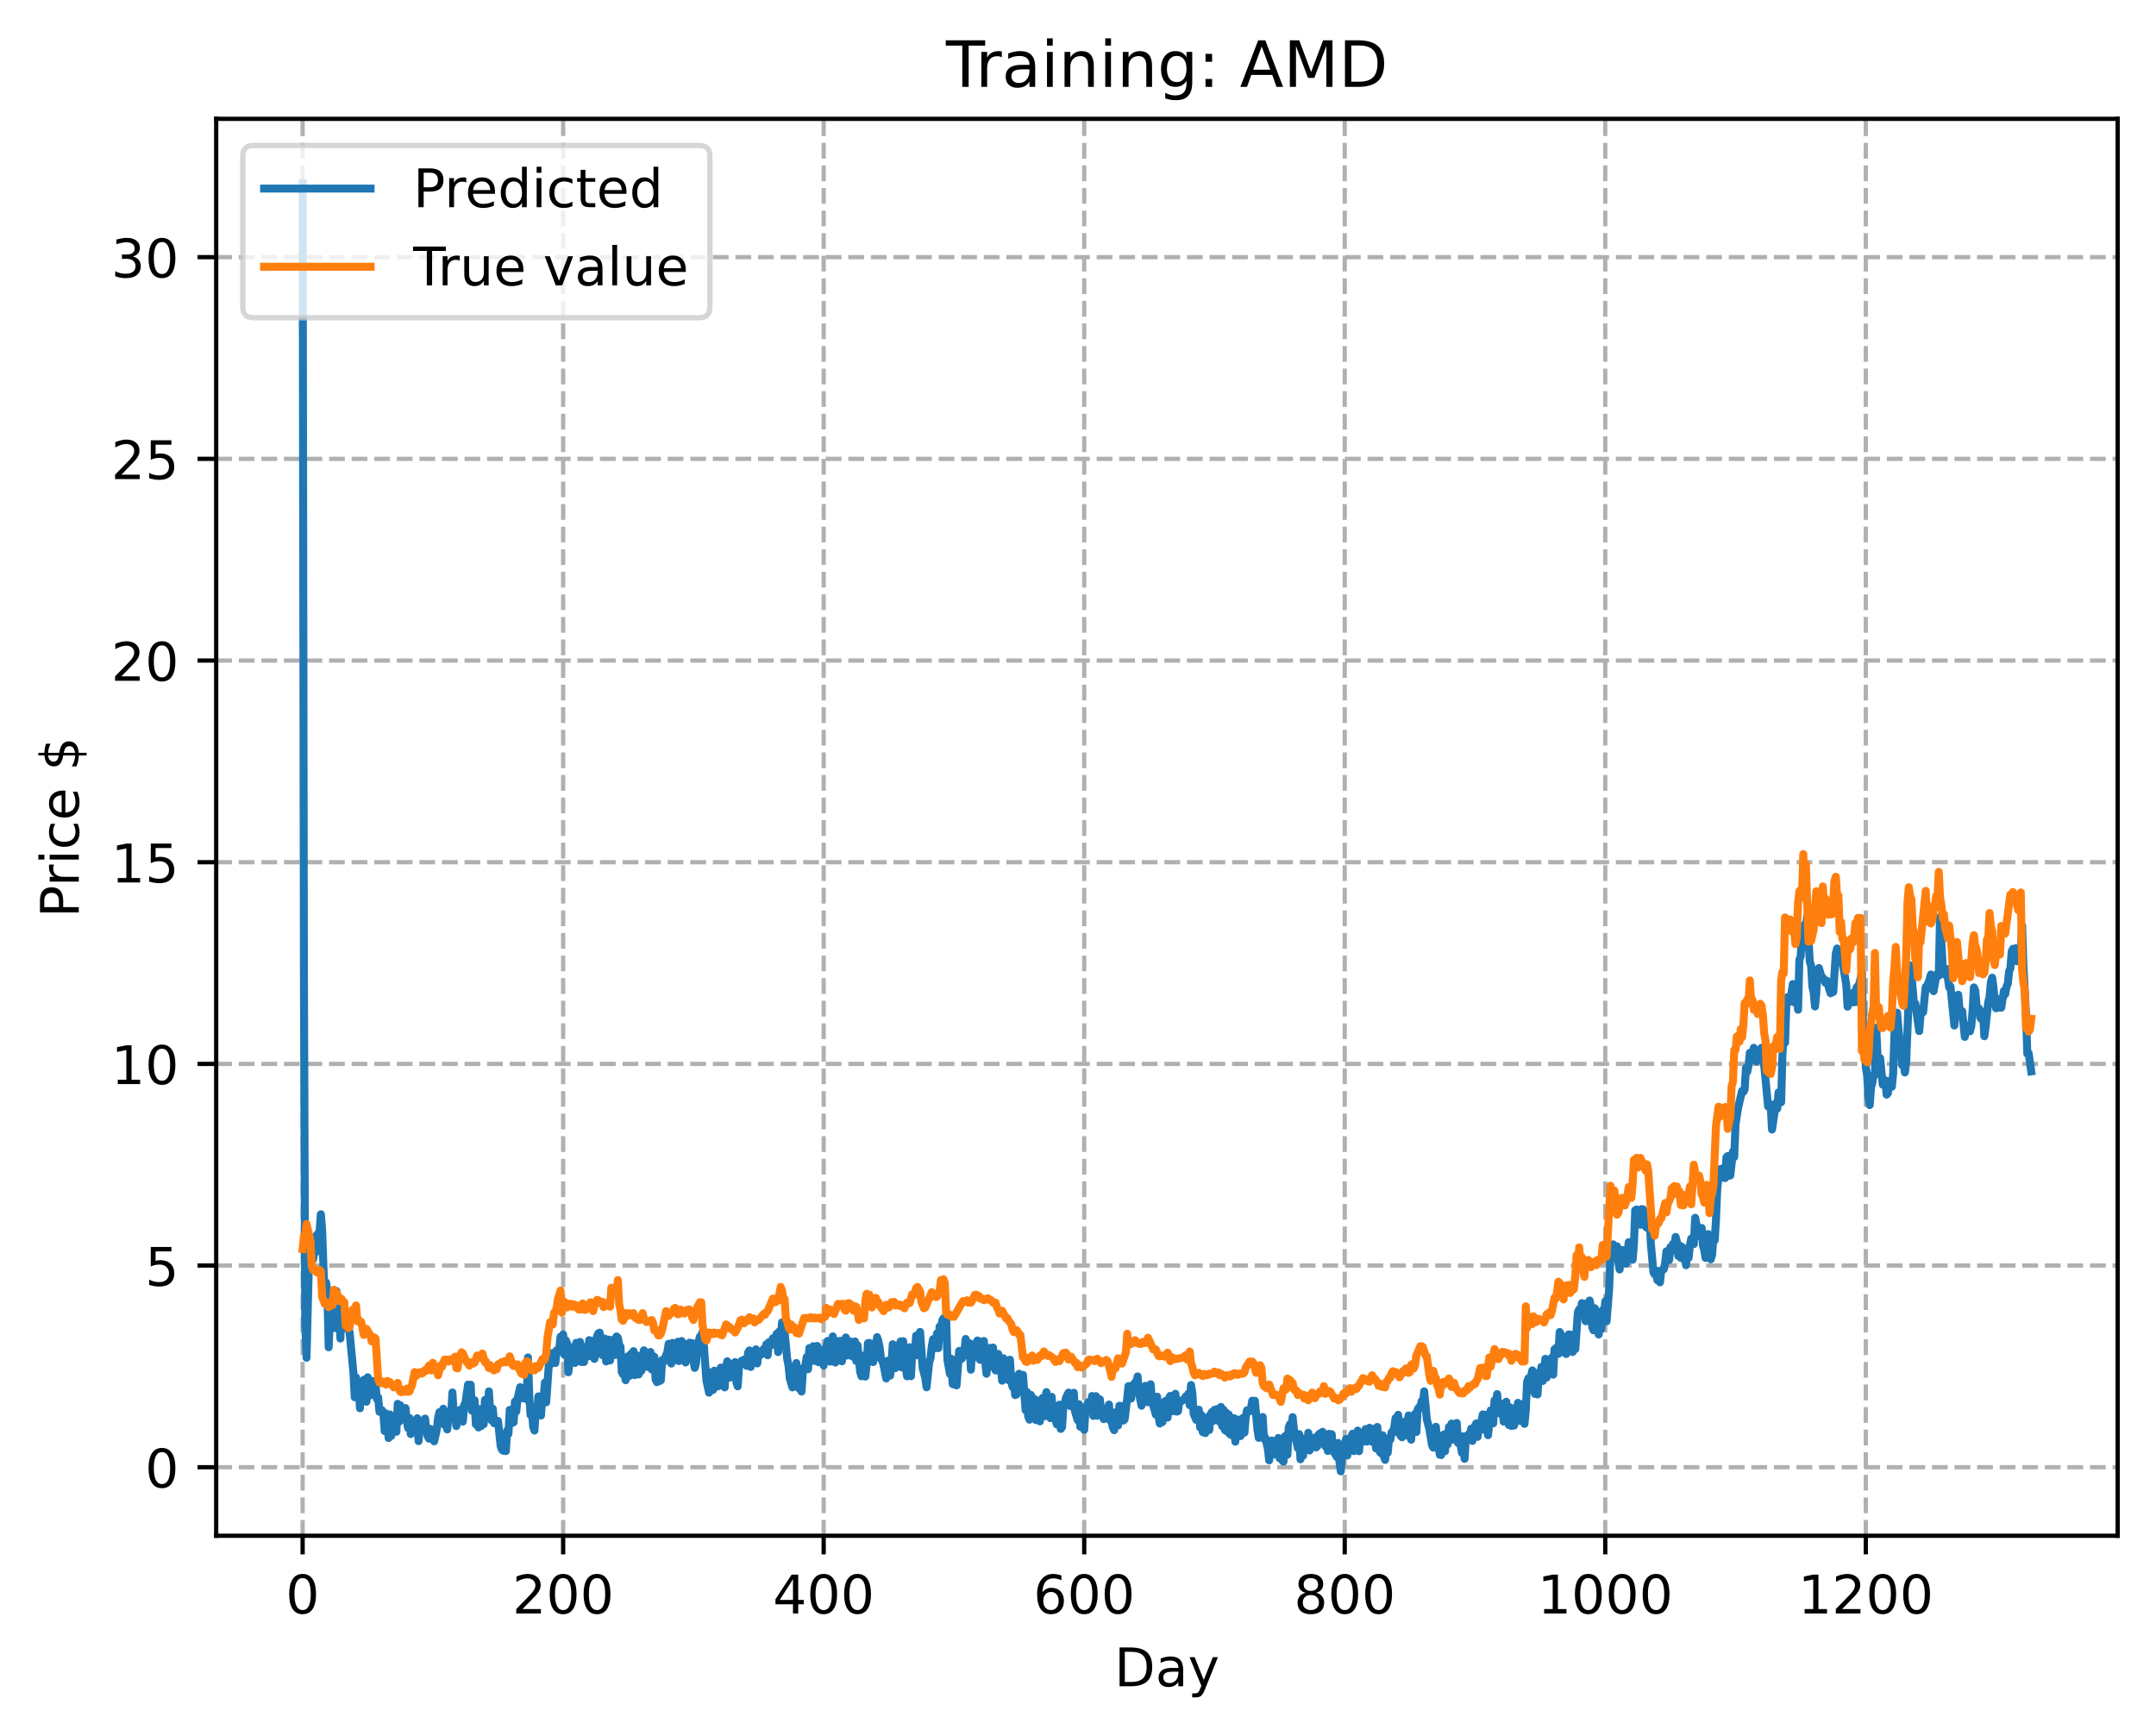 <?xml version="1.0" encoding="utf-8" standalone="no"?>
<!DOCTYPE svg PUBLIC "-//W3C//DTD SVG 1.1//EN"
  "http://www.w3.org/Graphics/SVG/1.1/DTD/svg11.dtd">
<!-- Created with matplotlib (https://matplotlib.org/) -->
<svg height="325.986pt" version="1.1" viewBox="0 0 404.923 325.986" width="404.923pt" xmlns="http://www.w3.org/2000/svg" xmlns:xlink="http://www.w3.org/1999/xlink">
 <defs>
  <style type="text/css">
*{stroke-linecap:butt;stroke-linejoin:round;}
  </style>
 </defs>
 <g id="figure_1">
  <g id="patch_1">
   <path d="M 0 325.986 
L 404.923 325.986 
L 404.923 0 
L 0 0 
z
" style="fill:#ffffff;"/>
  </g>
  <g id="axes_1">
   <g id="patch_2">
    <path d="M 40.603 288.43 
L 397.723 288.43 
L 397.723 22.318 
L 40.603 22.318 
z
" style="fill:#ffffff;"/>
   </g>
   <g id="matplotlib.axis_1">
    <g id="xtick_1">
     <g id="line2d_1">
      <path clip-path="url(#p54ed2dd6a1)" d="M 56.836 288.43 
L 56.836 22.318 
" style="fill:none;stroke:#b0b0b0;stroke-dasharray:2.96,1.28;stroke-dashoffset:0;stroke-width:0.8;"/>
     </g>
     <g id="line2d_2">
      <defs>
       <path d="M 0 0 
L 0 3.5 
" id="m98af4e5b69" style="stroke:#000000;stroke-width:0.8;"/>
      </defs>
      <g>
       <use style="stroke:#000000;stroke-width:0.8;" x="56.836" xlink:href="#m98af4e5b69" y="288.43"/>
      </g>
     </g>
     <g id="text_1">
      <!-- 0 -->
      <defs>
       <path d="M 31.781 66.406 
Q 24.172 66.406 20.328 58.906 
Q 16.5 51.422 16.5 36.375 
Q 16.5 21.391 20.328 13.891 
Q 24.172 6.391 31.781 6.391 
Q 39.453 6.391 43.281 13.891 
Q 47.125 21.391 47.125 36.375 
Q 47.125 51.422 43.281 58.906 
Q 39.453 66.406 31.781 66.406 
z
M 31.781 74.219 
Q 44.047 74.219 50.516 64.516 
Q 56.984 54.828 56.984 36.375 
Q 56.984 17.969 50.516 8.266 
Q 44.047 -1.422 31.781 -1.422 
Q 19.531 -1.422 13.062 8.266 
Q 6.594 17.969 6.594 36.375 
Q 6.594 54.828 13.062 64.516 
Q 19.531 74.219 31.781 74.219 
z
" id="DejaVuSans-48"/>
      </defs>
      <g transform="translate(53.655 303.029)scale(0.1 -0.1)">
       <use xlink:href="#DejaVuSans-48"/>
      </g>
     </g>
    </g>
    <g id="xtick_2">
     <g id="line2d_3">
      <path clip-path="url(#p54ed2dd6a1)" d="M 105.766 288.43 
L 105.766 22.318 
" style="fill:none;stroke:#b0b0b0;stroke-dasharray:2.96,1.28;stroke-dashoffset:0;stroke-width:0.8;"/>
     </g>
     <g id="line2d_4">
      <g>
       <use style="stroke:#000000;stroke-width:0.8;" x="105.766" xlink:href="#m98af4e5b69" y="288.43"/>
      </g>
     </g>
     <g id="text_2">
      <!-- 200 -->
      <defs>
       <path d="M 19.188 8.297 
L 53.609 8.297 
L 53.609 0 
L 7.328 0 
L 7.328 8.297 
Q 12.938 14.109 22.625 23.891 
Q 32.328 33.688 34.812 36.531 
Q 39.547 41.844 41.422 45.531 
Q 43.312 49.219 43.312 52.781 
Q 43.312 58.594 39.234 62.25 
Q 35.156 65.922 28.609 65.922 
Q 23.969 65.922 18.812 64.312 
Q 13.672 62.703 7.812 59.422 
L 7.812 69.391 
Q 13.766 71.781 18.938 73 
Q 24.125 74.219 28.422 74.219 
Q 39.75 74.219 46.484 68.547 
Q 53.219 62.891 53.219 53.422 
Q 53.219 48.922 51.531 44.891 
Q 49.859 40.875 45.406 35.406 
Q 44.188 33.984 37.641 27.219 
Q 31.109 20.453 19.188 8.297 
z
" id="DejaVuSans-50"/>
      </defs>
      <g transform="translate(96.223 303.029)scale(0.1 -0.1)">
       <use xlink:href="#DejaVuSans-50"/>
       <use x="63.623" xlink:href="#DejaVuSans-48"/>
       <use x="127.246" xlink:href="#DejaVuSans-48"/>
      </g>
     </g>
    </g>
    <g id="xtick_3">
     <g id="line2d_5">
      <path clip-path="url(#p54ed2dd6a1)" d="M 154.697 288.43 
L 154.697 22.318 
" style="fill:none;stroke:#b0b0b0;stroke-dasharray:2.96,1.28;stroke-dashoffset:0;stroke-width:0.8;"/>
     </g>
     <g id="line2d_6">
      <g>
       <use style="stroke:#000000;stroke-width:0.8;" x="154.697" xlink:href="#m98af4e5b69" y="288.43"/>
      </g>
     </g>
     <g id="text_3">
      <!-- 400 -->
      <defs>
       <path d="M 37.797 64.312 
L 12.891 25.391 
L 37.797 25.391 
z
M 35.203 72.906 
L 47.609 72.906 
L 47.609 25.391 
L 58.016 25.391 
L 58.016 17.188 
L 47.609 17.188 
L 47.609 0 
L 37.797 0 
L 37.797 17.188 
L 4.891 17.188 
L 4.891 26.703 
z
" id="DejaVuSans-52"/>
      </defs>
      <g transform="translate(145.153 303.029)scale(0.1 -0.1)">
       <use xlink:href="#DejaVuSans-52"/>
       <use x="63.623" xlink:href="#DejaVuSans-48"/>
       <use x="127.246" xlink:href="#DejaVuSans-48"/>
      </g>
     </g>
    </g>
    <g id="xtick_4">
     <g id="line2d_7">
      <path clip-path="url(#p54ed2dd6a1)" d="M 203.628 288.43 
L 203.628 22.318 
" style="fill:none;stroke:#b0b0b0;stroke-dasharray:2.96,1.28;stroke-dashoffset:0;stroke-width:0.8;"/>
     </g>
     <g id="line2d_8">
      <g>
       <use style="stroke:#000000;stroke-width:0.8;" x="203.628" xlink:href="#m98af4e5b69" y="288.43"/>
      </g>
     </g>
     <g id="text_4">
      <!-- 600 -->
      <defs>
       <path d="M 33.016 40.375 
Q 26.375 40.375 22.484 35.828 
Q 18.609 31.297 18.609 23.391 
Q 18.609 15.531 22.484 10.953 
Q 26.375 6.391 33.016 6.391 
Q 39.656 6.391 43.531 10.953 
Q 47.406 15.531 47.406 23.391 
Q 47.406 31.297 43.531 35.828 
Q 39.656 40.375 33.016 40.375 
z
M 52.594 71.297 
L 52.594 62.312 
Q 48.875 64.062 45.094 64.984 
Q 41.312 65.922 37.594 65.922 
Q 27.828 65.922 22.672 59.328 
Q 17.531 52.734 16.797 39.406 
Q 19.672 43.656 24.016 45.922 
Q 28.375 48.188 33.594 48.188 
Q 44.578 48.188 50.953 41.516 
Q 57.328 34.859 57.328 23.391 
Q 57.328 12.156 50.688 5.359 
Q 44.047 -1.422 33.016 -1.422 
Q 20.359 -1.422 13.672 8.266 
Q 6.984 17.969 6.984 36.375 
Q 6.984 53.656 15.188 63.938 
Q 23.391 74.219 37.203 74.219 
Q 40.922 74.219 44.703 73.484 
Q 48.484 72.75 52.594 71.297 
z
" id="DejaVuSans-54"/>
      </defs>
      <g transform="translate(194.084 303.029)scale(0.1 -0.1)">
       <use xlink:href="#DejaVuSans-54"/>
       <use x="63.623" xlink:href="#DejaVuSans-48"/>
       <use x="127.246" xlink:href="#DejaVuSans-48"/>
      </g>
     </g>
    </g>
    <g id="xtick_5">
     <g id="line2d_9">
      <path clip-path="url(#p54ed2dd6a1)" d="M 252.558 288.43 
L 252.558 22.318 
" style="fill:none;stroke:#b0b0b0;stroke-dasharray:2.96,1.28;stroke-dashoffset:0;stroke-width:0.8;"/>
     </g>
     <g id="line2d_10">
      <g>
       <use style="stroke:#000000;stroke-width:0.8;" x="252.558" xlink:href="#m98af4e5b69" y="288.43"/>
      </g>
     </g>
     <g id="text_5">
      <!-- 800 -->
      <defs>
       <path d="M 31.781 34.625 
Q 24.75 34.625 20.719 30.859 
Q 16.703 27.094 16.703 20.516 
Q 16.703 13.922 20.719 10.156 
Q 24.75 6.391 31.781 6.391 
Q 38.812 6.391 42.859 10.172 
Q 46.922 13.969 46.922 20.516 
Q 46.922 27.094 42.891 30.859 
Q 38.875 34.625 31.781 34.625 
z
M 21.922 38.812 
Q 15.578 40.375 12.031 44.719 
Q 8.5 49.078 8.5 55.328 
Q 8.5 64.062 14.719 69.141 
Q 20.953 74.219 31.781 74.219 
Q 42.672 74.219 48.875 69.141 
Q 55.078 64.062 55.078 55.328 
Q 55.078 49.078 51.531 44.719 
Q 48 40.375 41.703 38.812 
Q 48.828 37.156 52.797 32.312 
Q 56.781 27.484 56.781 20.516 
Q 56.781 9.906 50.312 4.234 
Q 43.844 -1.422 31.781 -1.422 
Q 19.734 -1.422 13.25 4.234 
Q 6.781 9.906 6.781 20.516 
Q 6.781 27.484 10.781 32.312 
Q 14.797 37.156 21.922 38.812 
z
M 18.312 54.391 
Q 18.312 48.734 21.844 45.562 
Q 25.391 42.391 31.781 42.391 
Q 38.141 42.391 41.719 45.562 
Q 45.312 48.734 45.312 54.391 
Q 45.312 60.062 41.719 63.234 
Q 38.141 66.406 31.781 66.406 
Q 25.391 66.406 21.844 63.234 
Q 18.312 60.062 18.312 54.391 
z
" id="DejaVuSans-56"/>
      </defs>
      <g transform="translate(243.015 303.029)scale(0.1 -0.1)">
       <use xlink:href="#DejaVuSans-56"/>
       <use x="63.623" xlink:href="#DejaVuSans-48"/>
       <use x="127.246" xlink:href="#DejaVuSans-48"/>
      </g>
     </g>
    </g>
    <g id="xtick_6">
     <g id="line2d_11">
      <path clip-path="url(#p54ed2dd6a1)" d="M 301.489 288.43 
L 301.489 22.318 
" style="fill:none;stroke:#b0b0b0;stroke-dasharray:2.96,1.28;stroke-dashoffset:0;stroke-width:0.8;"/>
     </g>
     <g id="line2d_12">
      <g>
       <use style="stroke:#000000;stroke-width:0.8;" x="301.489" xlink:href="#m98af4e5b69" y="288.43"/>
      </g>
     </g>
     <g id="text_6">
      <!-- 1000 -->
      <defs>
       <path d="M 12.406 8.297 
L 28.516 8.297 
L 28.516 63.922 
L 10.984 60.406 
L 10.984 69.391 
L 28.422 72.906 
L 38.281 72.906 
L 38.281 8.297 
L 54.391 8.297 
L 54.391 0 
L 12.406 0 
z
" id="DejaVuSans-49"/>
      </defs>
      <g transform="translate(288.764 303.029)scale(0.1 -0.1)">
       <use xlink:href="#DejaVuSans-49"/>
       <use x="63.623" xlink:href="#DejaVuSans-48"/>
       <use x="127.246" xlink:href="#DejaVuSans-48"/>
       <use x="190.869" xlink:href="#DejaVuSans-48"/>
      </g>
     </g>
    </g>
    <g id="xtick_7">
     <g id="line2d_13">
      <path clip-path="url(#p54ed2dd6a1)" d="M 350.419 288.43 
L 350.419 22.318 
" style="fill:none;stroke:#b0b0b0;stroke-dasharray:2.96,1.28;stroke-dashoffset:0;stroke-width:0.8;"/>
     </g>
     <g id="line2d_14">
      <g>
       <use style="stroke:#000000;stroke-width:0.8;" x="350.419" xlink:href="#m98af4e5b69" y="288.43"/>
      </g>
     </g>
     <g id="text_7">
      <!-- 1200 -->
      <g transform="translate(337.694 303.029)scale(0.1 -0.1)">
       <use xlink:href="#DejaVuSans-49"/>
       <use x="63.623" xlink:href="#DejaVuSans-50"/>
       <use x="127.246" xlink:href="#DejaVuSans-48"/>
       <use x="190.869" xlink:href="#DejaVuSans-48"/>
      </g>
     </g>
    </g>
    <g id="text_8">
     <!-- Day -->
     <defs>
      <path d="M 19.672 64.797 
L 19.672 8.109 
L 31.594 8.109 
Q 46.688 8.109 53.688 14.938 
Q 60.688 21.781 60.688 36.531 
Q 60.688 51.172 53.688 57.984 
Q 46.688 64.797 31.594 64.797 
z
M 9.812 72.906 
L 30.078 72.906 
Q 51.266 72.906 61.172 64.094 
Q 71.094 55.281 71.094 36.531 
Q 71.094 17.672 61.125 8.828 
Q 51.172 0 30.078 0 
L 9.812 0 
z
" id="DejaVuSans-68"/>
      <path d="M 34.281 27.484 
Q 23.391 27.484 19.188 25 
Q 14.984 22.516 14.984 16.5 
Q 14.984 11.719 18.141 8.906 
Q 21.297 6.109 26.703 6.109 
Q 34.188 6.109 38.703 11.406 
Q 43.219 16.703 43.219 25.484 
L 43.219 27.484 
z
M 52.203 31.203 
L 52.203 0 
L 43.219 0 
L 43.219 8.297 
Q 40.141 3.328 35.547 0.953 
Q 30.953 -1.422 24.312 -1.422 
Q 15.922 -1.422 10.953 3.297 
Q 6 8.016 6 15.922 
Q 6 25.141 12.172 29.828 
Q 18.359 34.516 30.609 34.516 
L 43.219 34.516 
L 43.219 35.406 
Q 43.219 41.609 39.141 45 
Q 35.062 48.391 27.688 48.391 
Q 23 48.391 18.547 47.266 
Q 14.109 46.141 10.016 43.891 
L 10.016 52.203 
Q 14.938 54.109 19.578 55.047 
Q 24.219 56 28.609 56 
Q 40.484 56 46.344 49.844 
Q 52.203 43.703 52.203 31.203 
z
" id="DejaVuSans-97"/>
      <path d="M 32.172 -5.078 
Q 28.375 -14.844 24.75 -17.812 
Q 21.141 -20.797 15.094 -20.797 
L 7.906 -20.797 
L 7.906 -13.281 
L 13.188 -13.281 
Q 16.891 -13.281 18.938 -11.516 
Q 21 -9.766 23.484 -3.219 
L 25.094 0.875 
L 2.984 54.688 
L 12.5 54.688 
L 29.594 11.922 
L 46.688 54.688 
L 56.203 54.688 
z
" id="DejaVuSans-121"/>
     </defs>
     <g transform="translate(209.29 316.707)scale(0.1 -0.1)">
      <use xlink:href="#DejaVuSans-68"/>
      <use x="77.002" xlink:href="#DejaVuSans-97"/>
      <use x="138.281" xlink:href="#DejaVuSans-121"/>
     </g>
    </g>
   </g>
   <g id="matplotlib.axis_2">
    <g id="ytick_1">
     <g id="line2d_15">
      <path clip-path="url(#p54ed2dd6a1)" d="M 40.603 275.566 
L 397.723 275.566 
" style="fill:none;stroke:#b0b0b0;stroke-dasharray:2.96,1.28;stroke-dashoffset:0;stroke-width:0.8;"/>
     </g>
     <g id="line2d_16">
      <defs>
       <path d="M 0 0 
L -3.5 0 
" id="m2fd71b6398" style="stroke:#000000;stroke-width:0.8;"/>
      </defs>
      <g>
       <use style="stroke:#000000;stroke-width:0.8;" x="40.603" xlink:href="#m2fd71b6398" y="275.566"/>
      </g>
     </g>
     <g id="text_9">
      <!-- 0 -->
      <g transform="translate(27.241 279.365)scale(0.1 -0.1)">
       <use xlink:href="#DejaVuSans-48"/>
      </g>
     </g>
    </g>
    <g id="ytick_2">
     <g id="line2d_17">
      <path clip-path="url(#p54ed2dd6a1)" d="M 40.603 237.689 
L 397.723 237.689 
" style="fill:none;stroke:#b0b0b0;stroke-dasharray:2.96,1.28;stroke-dashoffset:0;stroke-width:0.8;"/>
     </g>
     <g id="line2d_18">
      <g>
       <use style="stroke:#000000;stroke-width:0.8;" x="40.603" xlink:href="#m2fd71b6398" y="237.689"/>
      </g>
     </g>
     <g id="text_10">
      <!-- 5 -->
      <defs>
       <path d="M 10.797 72.906 
L 49.516 72.906 
L 49.516 64.594 
L 19.828 64.594 
L 19.828 46.734 
Q 21.969 47.469 24.109 47.828 
Q 26.266 48.188 28.422 48.188 
Q 40.625 48.188 47.75 41.5 
Q 54.891 34.812 54.891 23.391 
Q 54.891 11.625 47.562 5.094 
Q 40.234 -1.422 26.906 -1.422 
Q 22.312 -1.422 17.547 -0.641 
Q 12.797 0.141 7.719 1.703 
L 7.719 11.625 
Q 12.109 9.234 16.797 8.062 
Q 21.484 6.891 26.703 6.891 
Q 35.156 6.891 40.078 11.328 
Q 45.016 15.766 45.016 23.391 
Q 45.016 31 40.078 35.438 
Q 35.156 39.891 26.703 39.891 
Q 22.75 39.891 18.812 39.016 
Q 14.891 38.141 10.797 36.281 
z
" id="DejaVuSans-53"/>
      </defs>
      <g transform="translate(27.241 241.488)scale(0.1 -0.1)">
       <use xlink:href="#DejaVuSans-53"/>
      </g>
     </g>
    </g>
    <g id="ytick_3">
     <g id="line2d_19">
      <path clip-path="url(#p54ed2dd6a1)" d="M 40.603 199.811 
L 397.723 199.811 
" style="fill:none;stroke:#b0b0b0;stroke-dasharray:2.96,1.28;stroke-dashoffset:0;stroke-width:0.8;"/>
     </g>
     <g id="line2d_20">
      <g>
       <use style="stroke:#000000;stroke-width:0.8;" x="40.603" xlink:href="#m2fd71b6398" y="199.811"/>
      </g>
     </g>
     <g id="text_11">
      <!-- 10 -->
      <g transform="translate(20.878 203.61)scale(0.1 -0.1)">
       <use xlink:href="#DejaVuSans-49"/>
       <use x="63.623" xlink:href="#DejaVuSans-48"/>
      </g>
     </g>
    </g>
    <g id="ytick_4">
     <g id="line2d_21">
      <path clip-path="url(#p54ed2dd6a1)" d="M 40.603 161.934 
L 397.723 161.934 
" style="fill:none;stroke:#b0b0b0;stroke-dasharray:2.96,1.28;stroke-dashoffset:0;stroke-width:0.8;"/>
     </g>
     <g id="line2d_22">
      <g>
       <use style="stroke:#000000;stroke-width:0.8;" x="40.603" xlink:href="#m2fd71b6398" y="161.934"/>
      </g>
     </g>
     <g id="text_12">
      <!-- 15 -->
      <g transform="translate(20.878 165.733)scale(0.1 -0.1)">
       <use xlink:href="#DejaVuSans-49"/>
       <use x="63.623" xlink:href="#DejaVuSans-53"/>
      </g>
     </g>
    </g>
    <g id="ytick_5">
     <g id="line2d_23">
      <path clip-path="url(#p54ed2dd6a1)" d="M 40.603 124.057 
L 397.723 124.057 
" style="fill:none;stroke:#b0b0b0;stroke-dasharray:2.96,1.28;stroke-dashoffset:0;stroke-width:0.8;"/>
     </g>
     <g id="line2d_24">
      <g>
       <use style="stroke:#000000;stroke-width:0.8;" x="40.603" xlink:href="#m2fd71b6398" y="124.057"/>
      </g>
     </g>
     <g id="text_13">
      <!-- 20 -->
      <g transform="translate(20.878 127.856)scale(0.1 -0.1)">
       <use xlink:href="#DejaVuSans-50"/>
       <use x="63.623" xlink:href="#DejaVuSans-48"/>
      </g>
     </g>
    </g>
    <g id="ytick_6">
     <g id="line2d_25">
      <path clip-path="url(#p54ed2dd6a1)" d="M 40.603 86.179 
L 397.723 86.179 
" style="fill:none;stroke:#b0b0b0;stroke-dasharray:2.96,1.28;stroke-dashoffset:0;stroke-width:0.8;"/>
     </g>
     <g id="line2d_26">
      <g>
       <use style="stroke:#000000;stroke-width:0.8;" x="40.603" xlink:href="#m2fd71b6398" y="86.179"/>
      </g>
     </g>
     <g id="text_14">
      <!-- 25 -->
      <g transform="translate(20.878 89.979)scale(0.1 -0.1)">
       <use xlink:href="#DejaVuSans-50"/>
       <use x="63.623" xlink:href="#DejaVuSans-53"/>
      </g>
     </g>
    </g>
    <g id="ytick_7">
     <g id="line2d_27">
      <path clip-path="url(#p54ed2dd6a1)" d="M 40.603 48.302 
L 397.723 48.302 
" style="fill:none;stroke:#b0b0b0;stroke-dasharray:2.96,1.28;stroke-dashoffset:0;stroke-width:0.8;"/>
     </g>
     <g id="line2d_28">
      <g>
       <use style="stroke:#000000;stroke-width:0.8;" x="40.603" xlink:href="#m2fd71b6398" y="48.302"/>
      </g>
     </g>
     <g id="text_15">
      <!-- 30 -->
      <defs>
       <path d="M 40.578 39.312 
Q 47.656 37.797 51.625 33 
Q 55.609 28.219 55.609 21.188 
Q 55.609 10.406 48.188 4.484 
Q 40.766 -1.422 27.094 -1.422 
Q 22.516 -1.422 17.656 -0.516 
Q 12.797 0.391 7.625 2.203 
L 7.625 11.719 
Q 11.719 9.328 16.594 8.109 
Q 21.484 6.891 26.812 6.891 
Q 36.078 6.891 40.938 10.547 
Q 45.797 14.203 45.797 21.188 
Q 45.797 27.641 41.281 31.266 
Q 36.766 34.906 28.719 34.906 
L 20.219 34.906 
L 20.219 43.016 
L 29.109 43.016 
Q 36.375 43.016 40.234 45.922 
Q 44.094 48.828 44.094 54.297 
Q 44.094 59.906 40.109 62.906 
Q 36.141 65.922 28.719 65.922 
Q 24.656 65.922 20.016 65.031 
Q 15.375 64.156 9.812 62.312 
L 9.812 71.094 
Q 15.438 72.656 20.344 73.438 
Q 25.25 74.219 29.594 74.219 
Q 40.828 74.219 47.359 69.109 
Q 53.906 64.016 53.906 55.328 
Q 53.906 49.266 50.438 45.094 
Q 46.969 40.922 40.578 39.312 
z
" id="DejaVuSans-51"/>
      </defs>
      <g transform="translate(20.878 52.101)scale(0.1 -0.1)">
       <use xlink:href="#DejaVuSans-51"/>
       <use x="63.623" xlink:href="#DejaVuSans-48"/>
      </g>
     </g>
    </g>
    <g id="text_16">
     <!-- Price $ -->
     <defs>
      <path d="M 19.672 64.797 
L 19.672 37.406 
L 32.078 37.406 
Q 38.969 37.406 42.719 40.969 
Q 46.484 44.531 46.484 51.125 
Q 46.484 57.672 42.719 61.234 
Q 38.969 64.797 32.078 64.797 
z
M 9.812 72.906 
L 32.078 72.906 
Q 44.344 72.906 50.609 67.359 
Q 56.891 61.812 56.891 51.125 
Q 56.891 40.328 50.609 34.812 
Q 44.344 29.297 32.078 29.297 
L 19.672 29.297 
L 19.672 0 
L 9.812 0 
z
" id="DejaVuSans-80"/>
      <path d="M 41.109 46.297 
Q 39.594 47.172 37.812 47.578 
Q 36.031 48 33.891 48 
Q 26.266 48 22.188 43.047 
Q 18.109 38.094 18.109 28.812 
L 18.109 0 
L 9.078 0 
L 9.078 54.688 
L 18.109 54.688 
L 18.109 46.188 
Q 20.953 51.172 25.484 53.578 
Q 30.031 56 36.531 56 
Q 37.453 56 38.578 55.875 
Q 39.703 55.766 41.062 55.516 
z
" id="DejaVuSans-114"/>
      <path d="M 9.422 54.688 
L 18.406 54.688 
L 18.406 0 
L 9.422 0 
z
M 9.422 75.984 
L 18.406 75.984 
L 18.406 64.594 
L 9.422 64.594 
z
" id="DejaVuSans-105"/>
      <path d="M 48.781 52.594 
L 48.781 44.188 
Q 44.969 46.297 41.141 47.344 
Q 37.312 48.391 33.406 48.391 
Q 24.656 48.391 19.812 42.844 
Q 14.984 37.312 14.984 27.297 
Q 14.984 17.281 19.812 11.734 
Q 24.656 6.203 33.406 6.203 
Q 37.312 6.203 41.141 7.25 
Q 44.969 8.297 48.781 10.406 
L 48.781 2.094 
Q 45.016 0.344 40.984 -0.531 
Q 36.969 -1.422 32.422 -1.422 
Q 20.062 -1.422 12.781 6.344 
Q 5.516 14.109 5.516 27.297 
Q 5.516 40.672 12.859 48.328 
Q 20.219 56 33.016 56 
Q 37.156 56 41.109 55.141 
Q 45.062 54.297 48.781 52.594 
z
" id="DejaVuSans-99"/>
      <path d="M 56.203 29.594 
L 56.203 25.203 
L 14.891 25.203 
Q 15.484 15.922 20.484 11.062 
Q 25.484 6.203 34.422 6.203 
Q 39.594 6.203 44.453 7.469 
Q 49.312 8.734 54.109 11.281 
L 54.109 2.781 
Q 49.266 0.734 44.188 -0.344 
Q 39.109 -1.422 33.891 -1.422 
Q 20.797 -1.422 13.156 6.188 
Q 5.516 13.812 5.516 26.812 
Q 5.516 40.234 12.766 48.109 
Q 20.016 56 32.328 56 
Q 43.359 56 49.781 48.891 
Q 56.203 41.797 56.203 29.594 
z
M 47.219 32.234 
Q 47.125 39.594 43.094 43.984 
Q 39.062 48.391 32.422 48.391 
Q 24.906 48.391 20.391 44.141 
Q 15.875 39.891 15.188 32.172 
z
" id="DejaVuSans-101"/>
      <path id="DejaVuSans-32"/>
      <path d="M 33.797 -14.703 
L 28.906 -14.703 
L 28.859 0 
Q 23.734 0.094 18.609 1.188 
Q 13.484 2.297 8.297 4.5 
L 8.297 13.281 
Q 13.281 10.156 18.375 8.562 
Q 23.484 6.984 28.906 6.938 
L 28.906 29.203 
Q 18.109 30.953 13.203 35.156 
Q 8.297 39.359 8.297 46.688 
Q 8.297 54.641 13.625 59.219 
Q 18.953 63.812 28.906 64.5 
L 28.906 75.984 
L 33.797 75.984 
L 33.797 64.656 
Q 38.328 64.453 42.578 63.688 
Q 46.828 62.938 50.875 61.625 
L 50.875 53.078 
Q 46.828 55.125 42.547 56.25 
Q 38.281 57.375 33.797 57.562 
L 33.797 36.719 
Q 44.875 35.016 50.094 30.609 
Q 55.328 26.219 55.328 18.609 
Q 55.328 10.359 49.781 5.594 
Q 44.234 0.828 33.797 0.094 
z
M 28.906 37.594 
L 28.906 57.625 
Q 23.25 56.984 20.266 54.391 
Q 17.281 51.812 17.281 47.516 
Q 17.281 43.312 20.031 40.969 
Q 22.797 38.625 28.906 37.594 
z
M 33.797 28.219 
L 33.797 7.078 
Q 39.984 7.906 43.141 10.594 
Q 46.297 13.281 46.297 17.672 
Q 46.297 21.969 43.281 24.5 
Q 40.281 27.047 33.797 28.219 
z
" id="DejaVuSans-36"/>
     </defs>
     <g transform="translate(14.798 172.342)rotate(-90)scale(0.1 -0.1)">
      <use xlink:href="#DejaVuSans-80"/>
      <use x="58.553" xlink:href="#DejaVuSans-114"/>
      <use x="99.666" xlink:href="#DejaVuSans-105"/>
      <use x="127.449" xlink:href="#DejaVuSans-99"/>
      <use x="182.43" xlink:href="#DejaVuSans-101"/>
      <use x="243.953" xlink:href="#DejaVuSans-32"/>
      <use x="275.74" xlink:href="#DejaVuSans-36"/>
     </g>
    </g>
   </g>
   <g id="line2d_29">
    <path clip-path="url(#p54ed2dd6a1)" d="M 56.836 34.414 
L 57.081 183.213 
L 57.325 248.414 
L 57.57 255.004 
L 58.059 235.374 
L 58.548 232.558 
L 58.793 236.565 
L 59.038 235.187 
L 59.282 235.203 
L 59.527 231.918 
L 60.016 231.351 
L 60.261 228.051 
L 60.506 231.119 
L 60.995 244.819 
L 61.24 240.858 
L 61.484 242.661 
L 61.729 253.038 
L 61.974 247.195 
L 62.218 249.607 
L 62.463 244.531 
L 62.708 246.675 
L 63.197 242.479 
L 63.441 249.607 
L 63.686 244.767 
L 63.931 251.393 
L 64.175 244.902 
L 64.42 247.088 
L 64.665 246.575 
L 64.909 247.142 
L 65.399 249.731 
L 65.643 250.116 
L 66.377 257.82 
L 66.622 262.421 
L 66.867 258.697 
L 67.111 261.23 
L 67.356 260.348 
L 67.601 264.488 
L 67.845 259.84 
L 68.335 259.139 
L 68.824 263.261 
L 69.069 258.665 
L 69.313 262.147 
L 69.558 262.043 
L 69.802 260.189 
L 70.047 259.375 
L 70.292 260.175 
L 70.536 260.225 
L 70.781 262.732 
L 71.026 262.468 
L 71.27 265.155 
L 71.515 264.738 
L 71.76 264.872 
L 72.004 265.499 
L 72.249 268.77 
L 72.494 265.467 
L 72.738 265.792 
L 72.983 270.077 
L 73.228 265.65 
L 73.472 269.689 
L 73.717 266.264 
L 73.962 267.664 
L 74.206 266.168 
L 74.451 268.914 
L 74.696 263.654 
L 74.94 267.028 
L 75.185 263.925 
L 75.429 265.686 
L 75.674 265.16 
L 75.919 266.631 
L 76.163 264.456 
L 76.408 267.085 
L 76.653 268.236 
L 76.897 266.305 
L 77.142 269.335 
L 77.387 267.523 
L 77.631 267.147 
L 77.876 267.037 
L 78.121 267.744 
L 78.365 266.371 
L 78.61 270.662 
L 78.855 267.907 
L 79.099 266.9 
L 79.589 268.507 
L 79.833 266.425 
L 80.078 268.642 
L 80.323 269.741 
L 80.567 270.2 
L 80.812 268.375 
L 81.056 270.057 
L 81.301 269.991 
L 81.546 270.698 
L 82.035 268.482 
L 82.28 266.292 
L 82.524 265.226 
L 82.769 265.847 
L 83.258 264.581 
L 83.503 267.637 
L 83.748 266.706 
L 83.992 268.469 
L 84.237 265.889 
L 84.482 265.113 
L 84.726 265.789 
L 84.971 261.522 
L 85.216 265.708 
L 85.46 265.531 
L 85.705 267.832 
L 85.95 265.643 
L 86.194 265.394 
L 86.439 264.753 
L 86.684 265.354 
L 86.928 266.996 
L 87.173 263.899 
L 87.417 263.464 
L 87.907 260.055 
L 88.151 262.881 
L 88.396 260.072 
L 88.641 264.955 
L 88.885 264.906 
L 89.13 262.984 
L 89.375 267.526 
L 89.619 266.452 
L 89.864 268.094 
L 90.109 264.641 
L 90.353 267.853 
L 90.598 265.408 
L 90.843 267.491 
L 91.087 262.917 
L 91.332 263.708 
L 91.577 265.14 
L 91.821 261.321 
L 92.066 265.196 
L 92.311 266.756 
L 92.555 264.573 
L 92.8 267.299 
L 93.044 267.085 
L 93.289 267.101 
L 93.534 266.872 
L 94.023 271.572 
L 94.268 272.245 
L 94.512 272.478 
L 94.757 271.721 
L 95.002 272.536 
L 95.246 268.699 
L 95.491 269.302 
L 95.736 264.786 
L 95.98 266.928 
L 96.225 267.232 
L 96.47 267.116 
L 96.714 263.224 
L 96.959 265.1 
L 97.204 262.71 
L 97.693 260.522 
L 97.938 262.614 
L 98.182 260.857 
L 98.427 262.624 
L 98.672 261.354 
L 98.916 262.79 
L 99.161 254.946 
L 99.405 262.293 
L 99.65 265.762 
L 99.895 265.021 
L 100.139 267.964 
L 100.384 268.671 
L 100.629 264.457 
L 100.873 265.913 
L 101.118 262.259 
L 101.363 265.307 
L 101.607 265.854 
L 101.852 262.215 
L 102.097 262.488 
L 102.341 259.657 
L 102.586 263.373 
L 103.075 256.3 
L 103.32 256.312 
L 103.565 254.845 
L 103.809 254.107 
L 104.054 254.451 
L 104.299 255.997 
L 104.543 253.613 
L 104.788 253.956 
L 105.032 253.351 
L 105.277 251.053 
L 105.522 251.985 
L 105.766 250.626 
L 106.011 254.449 
L 106.256 251.723 
L 106.5 252.243 
L 106.745 257.733 
L 107.234 253.037 
L 107.479 253.785 
L 107.724 253.329 
L 107.968 255.985 
L 108.213 252.199 
L 108.458 254.84 
L 108.702 253.727 
L 108.947 252.036 
L 109.192 255.803 
L 109.436 253.45 
L 109.681 255.806 
L 109.926 252.981 
L 110.17 254.756 
L 110.415 254.777 
L 110.66 251.69 
L 110.904 253.763 
L 111.149 251.823 
L 111.393 251.9 
L 111.638 255.224 
L 111.883 253.738 
L 112.127 250.957 
L 112.372 250.434 
L 112.617 250.285 
L 112.861 254.196 
L 113.106 254.49 
L 113.351 251.383 
L 113.595 251.417 
L 113.84 255.701 
L 114.085 252.954 
L 114.329 251.593 
L 114.574 255.515 
L 114.819 252.458 
L 115.063 253.61 
L 115.308 251.547 
L 115.553 254.466 
L 115.797 251.004 
L 116.042 251.244 
L 116.287 252.576 
L 116.531 252.916 
L 116.776 257.682 
L 117.02 258.143 
L 117.265 257.854 
L 117.51 259.221 
L 117.754 255.478 
L 117.999 254.688 
L 118.244 258.402 
L 118.488 254.299 
L 118.733 257.858 
L 118.978 253.763 
L 119.222 258.266 
L 119.467 254.484 
L 119.712 258.074 
L 119.956 258.135 
L 120.201 254.89 
L 120.446 257.484 
L 120.69 254.654 
L 120.935 253.606 
L 121.18 254.298 
L 121.424 256.708 
L 121.669 256.187 
L 121.914 256.603 
L 122.158 253.919 
L 122.403 257.207 
L 122.648 254.686 
L 122.892 254.832 
L 123.137 259.13 
L 123.381 259.585 
L 123.626 256.436 
L 123.871 259.374 
L 124.115 259.244 
L 124.36 255.425 
L 124.605 255.811 
L 125.339 253.927 
L 125.583 252.377 
L 125.828 255.343 
L 126.073 256.096 
L 126.317 252.212 
L 126.562 255.551 
L 126.807 252.81 
L 127.051 253.024 
L 127.296 251.996 
L 127.541 255.621 
L 127.785 255.434 
L 128.03 251.863 
L 128.275 252.336 
L 128.519 254.686 
L 128.764 255.897 
L 129.253 253.434 
L 129.498 252.168 
L 129.742 253.086 
L 129.987 252.246 
L 130.232 255.53 
L 130.476 256.912 
L 130.721 255.996 
L 130.966 252.812 
L 131.455 251.041 
L 131.7 250.966 
L 131.944 250.167 
L 132.189 252.632 
L 132.678 259.318 
L 133.168 261.568 
L 133.412 257.751 
L 133.657 257.978 
L 133.902 261.055 
L 134.146 257.428 
L 134.391 260.504 
L 134.636 257.663 
L 134.88 260.349 
L 135.125 257.787 
L 135.369 256.847 
L 135.614 260.234 
L 135.859 259.967 
L 136.103 260.572 
L 136.348 256.762 
L 136.593 255.667 
L 136.837 256.03 
L 137.082 258.728 
L 137.327 257.953 
L 137.816 258.547 
L 138.061 255.812 
L 138.305 259.622 
L 138.55 260.371 
L 138.795 256.633 
L 139.039 256.282 
L 139.284 255.569 
L 139.529 256.041 
L 139.773 255.342 
L 140.263 256.533 
L 140.507 254.025 
L 140.752 253.632 
L 140.996 256.731 
L 141.241 253.805 
L 141.486 255.748 
L 141.73 253.859 
L 141.975 253.423 
L 142.22 256.074 
L 142.464 254.156 
L 142.709 253.946 
L 142.954 254.391 
L 143.198 253.667 
L 143.443 253.357 
L 143.688 253.415 
L 143.932 252.48 
L 144.177 254.537 
L 144.422 252.078 
L 144.666 252.102 
L 144.911 252.62 
L 145.156 251.348 
L 145.4 251.714 
L 145.645 251.26 
L 145.89 250.478 
L 146.134 253.935 
L 146.379 250.043 
L 146.624 252.402 
L 146.868 248.362 
L 147.113 248.557 
L 147.357 250.244 
L 147.847 255.239 
L 148.091 256.475 
L 148.336 258.918 
L 148.825 260.571 
L 149.07 258.045 
L 149.315 259.99 
L 149.559 255.997 
L 149.804 260.304 
L 150.049 260.76 
L 150.293 257.08 
L 150.538 261.359 
L 150.783 257.757 
L 151.272 256.249 
L 151.517 254.859 
L 151.761 257.149 
L 152.006 253.189 
L 152.251 254.823 
L 152.495 253.425 
L 152.74 252.839 
L 152.984 255.609 
L 153.229 252.923 
L 153.474 252.785 
L 153.718 255.836 
L 153.963 253.56 
L 154.208 254.317 
L 154.452 253.506 
L 154.697 256.458 
L 154.942 253.9 
L 155.186 253.553 
L 155.431 251.849 
L 155.676 253.312 
L 155.92 255.733 
L 156.165 252.154 
L 156.41 250.989 
L 156.654 254.741 
L 156.899 255.904 
L 157.144 255.18 
L 157.388 251.883 
L 157.633 252.683 
L 157.878 251.815 
L 158.122 255.673 
L 158.367 252.569 
L 158.856 251.197 
L 159.101 254.592 
L 159.59 251.916 
L 159.835 252.49 
L 160.079 254.747 
L 160.324 254.608 
L 160.569 251.939 
L 160.813 255.614 
L 161.058 252.656 
L 161.547 257.633 
L 161.792 258.476 
L 162.037 254.816 
L 162.281 254.585 
L 162.526 258.535 
L 162.771 256.224 
L 163.015 252.253 
L 163.26 252.211 
L 163.505 255.137 
L 163.749 252.382 
L 163.994 255.813 
L 164.483 253.081 
L 164.728 251.126 
L 164.972 251.909 
L 165.217 253.102 
L 165.462 255.198 
L 165.706 255.569 
L 165.951 256.362 
L 166.44 258.892 
L 166.685 255.592 
L 166.93 255.507 
L 167.174 258.367 
L 167.419 256.63 
L 167.664 252.471 
L 167.908 252.71 
L 168.153 256.957 
L 168.398 253.118 
L 168.642 256.336 
L 168.887 252.987 
L 169.132 251.946 
L 169.376 256.82 
L 169.621 251.887 
L 169.866 256.276 
L 170.11 256.857 
L 170.355 258.478 
L 170.6 253.736 
L 170.844 253.028 
L 171.089 258.47 
L 171.333 253.946 
L 171.578 253.302 
L 171.823 254.102 
L 172.067 250.846 
L 172.312 254.535 
L 172.557 251.625 
L 172.801 250.144 
L 173.291 256.961 
L 173.78 258.804 
L 174.025 260.553 
L 174.514 255.792 
L 174.759 255.145 
L 175.003 252.793 
L 175.248 251.518 
L 175.493 251.777 
L 175.737 253.189 
L 175.982 250.44 
L 176.227 253.199 
L 176.471 249.135 
L 176.716 249.995 
L 176.96 248.037 
L 177.205 247.58 
L 177.45 251.067 
L 177.694 247.507 
L 177.939 255.432 
L 178.428 258.092 
L 178.673 255.186 
L 178.918 259.939 
L 179.162 260.015 
L 179.407 257.012 
L 179.652 260.195 
L 180.141 253.719 
L 180.63 255.202 
L 180.875 254.008 
L 181.12 253.79 
L 181.364 251.477 
L 181.609 254.562 
L 181.854 252.839 
L 182.098 252.268 
L 182.343 257.25 
L 182.588 253.744 
L 182.832 254.972 
L 183.077 252.366 
L 183.321 252.891 
L 183.566 251.766 
L 183.811 251.868 
L 184.055 255.388 
L 184.3 251.968 
L 184.545 255.196 
L 184.789 251.86 
L 185.034 255.839 
L 185.279 258 
L 185.523 254.313 
L 185.768 256.476 
L 186.013 253.145 
L 186.257 256.691 
L 186.502 253.09 
L 186.747 256.17 
L 186.991 257.397 
L 187.236 254.311 
L 187.481 254.291 
L 187.725 256.527 
L 187.97 256.96 
L 188.215 259.313 
L 188.459 255.095 
L 188.704 255.44 
L 188.948 258.544 
L 189.193 258.313 
L 189.438 259.222 
L 189.682 255.372 
L 189.927 259.466 
L 190.172 260.498 
L 190.416 259.16 
L 190.661 262.019 
L 190.906 261.92 
L 191.15 258.442 
L 191.395 258.005 
L 191.64 260.701 
L 191.884 260.504 
L 192.129 258.224 
L 192.618 264.86 
L 192.863 261.42 
L 193.108 266.018 
L 193.352 266.634 
L 193.597 261.974 
L 193.842 262.46 
L 194.086 265.92 
L 194.331 262.773 
L 194.575 266.717 
L 194.82 263.128 
L 195.309 266.947 
L 195.554 262.975 
L 195.799 262.557 
L 196.043 266.03 
L 196.288 262.694 
L 196.533 261.451 
L 196.777 263.991 
L 197.267 266.346 
L 197.511 262.339 
L 197.756 265.437 
L 198.001 265.882 
L 198.49 267.529 
L 198.735 267.532 
L 198.979 263.81 
L 199.224 268.371 
L 199.469 268.038 
L 199.713 264.108 
L 199.958 263.695 
L 200.203 262.516 
L 200.692 261.544 
L 200.936 264.025 
L 201.181 264.144 
L 201.426 261.803 
L 201.67 261.586 
L 201.915 265.118 
L 202.404 266.738 
L 202.649 263.733 
L 202.894 267.969 
L 203.138 264.656 
L 203.383 264.954 
L 203.628 268.536 
L 203.872 264.668 
L 204.362 263.361 
L 204.606 264.179 
L 204.851 264.111 
L 205.096 262.189 
L 205.34 265.93 
L 205.585 263.127 
L 205.83 262.22 
L 206.074 265.884 
L 206.319 263.118 
L 206.563 262.808 
L 206.808 265.011 
L 207.297 266.532 
L 207.542 265.656 
L 207.787 265.408 
L 208.276 263.788 
L 208.521 266.8 
L 208.765 267.01 
L 209.01 268.124 
L 209.255 268.601 
L 209.499 265.247 
L 209.744 265.493 
L 209.989 267.729 
L 210.233 264.025 
L 210.478 264.042 
L 210.723 266.667 
L 210.967 266.815 
L 211.212 266.589 
L 211.701 262.647 
L 211.946 260.331 
L 212.191 260.657 
L 212.435 262.662 
L 212.68 260.169 
L 212.924 260.894 
L 213.169 259.652 
L 213.414 259.73 
L 213.658 258.508 
L 213.903 261.594 
L 214.392 264.014 
L 214.637 261.494 
L 215.126 260.277 
L 215.371 263.275 
L 215.616 263.362 
L 215.86 260.7 
L 216.105 259.977 
L 216.35 263.046 
L 217.084 265.693 
L 217.328 262.317 
L 217.573 265.97 
L 217.818 267.352 
L 218.062 267.016 
L 218.307 267.1 
L 218.551 264.003 
L 218.796 263.162 
L 219.041 266.217 
L 219.285 266.257 
L 219.53 262.616 
L 219.775 262.174 
L 220.019 264.547 
L 220.264 265.048 
L 220.509 262.242 
L 220.753 261.777 
L 220.998 265.124 
L 221.243 265.032 
L 221.487 263.037 
L 221.732 263.288 
L 222.466 262.702 
L 222.711 262.257 
L 222.955 262.454 
L 223.2 261.735 
L 223.445 263.913 
L 223.689 260.122 
L 223.934 261.613 
L 224.179 265.541 
L 224.668 266.673 
L 224.912 266.436 
L 225.157 264.762 
L 225.402 268.096 
L 225.646 265.762 
L 225.891 268.966 
L 226.38 269.146 
L 226.625 266.359 
L 226.87 266.142 
L 227.114 268.584 
L 227.359 265.635 
L 227.604 265.209 
L 227.848 266.87 
L 228.093 264.792 
L 228.338 264.998 
L 228.582 264.641 
L 228.827 266.493 
L 229.072 267.061 
L 229.316 264.241 
L 229.561 267.88 
L 229.806 264.788 
L 230.05 268.586 
L 230.295 265.32 
L 230.539 268.931 
L 230.784 265.672 
L 231.029 269.393 
L 231.273 266.548 
L 231.518 269.655 
L 231.763 266.357 
L 232.007 270.765 
L 232.252 267.439 
L 232.497 266.618 
L 232.741 269.117 
L 232.986 269.714 
L 233.231 266.859 
L 233.475 266.284 
L 233.72 269.061 
L 233.965 266.094 
L 234.209 264.871 
L 234.454 265.166 
L 234.943 264.46 
L 235.188 263.062 
L 235.433 265.077 
L 235.677 263.09 
L 236.167 268.509 
L 236.411 270.046 
L 236.656 266.947 
L 236.9 267.193 
L 237.145 266.127 
L 237.39 270.224 
L 237.634 269.994 
L 238.124 272.084 
L 238.368 274.271 
L 238.613 271.106 
L 238.858 270.544 
L 239.102 273.215 
L 239.347 271.754 
L 239.592 273.105 
L 239.836 270.784 
L 240.081 270.072 
L 240.326 273.887 
L 240.57 273.025 
L 240.815 274.27 
L 241.06 274.519 
L 241.304 269.776 
L 241.549 269.6 
L 241.794 273.211 
L 242.038 268.119 
L 242.283 267.461 
L 242.527 268.9 
L 242.772 266.148 
L 243.017 268.576 
L 243.751 271.972 
L 243.995 269.339 
L 244.24 274.073 
L 244.485 270.115 
L 244.729 273.398 
L 244.974 270.92 
L 245.219 270.363 
L 245.463 272.348 
L 245.708 269.096 
L 245.953 272.423 
L 246.197 271.791 
L 246.442 270.472 
L 246.687 270.646 
L 246.931 269.977 
L 247.176 271.851 
L 247.421 271.593 
L 247.665 269.437 
L 247.91 269.198 
L 248.155 270.8 
L 248.399 268.918 
L 248.888 271.598 
L 249.133 269.394 
L 249.378 272.511 
L 249.622 269.287 
L 249.867 270.801 
L 250.112 269.372 
L 250.356 272.501 
L 250.846 273.203 
L 251.09 273.662 
L 251.335 271 
L 251.58 274.688 
L 251.824 276.334 
L 252.069 272.597 
L 252.314 271.747 
L 252.558 272.344 
L 252.803 270.251 
L 253.048 273.357 
L 253.292 271.032 
L 253.782 269.85 
L 254.026 269.275 
L 254.271 272.528 
L 254.515 269.418 
L 254.76 269.412 
L 255.005 268.689 
L 255.249 272.556 
L 255.494 269.571 
L 255.739 269.301 
L 255.983 270.777 
L 256.473 268.396 
L 256.717 270.748 
L 256.962 269.024 
L 257.207 268.153 
L 257.451 270.435 
L 257.696 270.791 
L 257.941 268.768 
L 258.185 268.314 
L 258.43 272.025 
L 258.675 268 
L 258.919 271.142 
L 259.164 272.713 
L 259.409 272.958 
L 259.653 269.56 
L 259.898 273.481 
L 260.143 274.182 
L 260.387 270.228 
L 260.632 272.849 
L 260.876 270.168 
L 261.121 270.372 
L 261.366 268.995 
L 261.61 268.883 
L 261.855 268.096 
L 262.1 266.346 
L 262.344 268.999 
L 262.589 265.725 
L 263.078 269.702 
L 263.323 269.94 
L 263.568 267.527 
L 263.812 267.581 
L 264.057 266.867 
L 264.302 269.6 
L 264.546 265.841 
L 264.791 269.67 
L 265.036 270.394 
L 265.28 266.502 
L 265.525 266.302 
L 265.77 265.517 
L 266.014 268.954 
L 266.259 264.7 
L 266.503 264.318 
L 266.748 264.492 
L 266.993 263.152 
L 267.237 263.529 
L 267.482 261.309 
L 267.971 266.564 
L 268.461 268.438 
L 268.95 271.448 
L 269.195 271.883 
L 269.684 267.969 
L 269.929 271.23 
L 270.173 271.646 
L 270.418 273.226 
L 270.663 273.286 
L 271.152 269.425 
L 271.397 272.559 
L 271.641 269.244 
L 271.886 271.28 
L 272.131 267.991 
L 272.375 270.487 
L 272.62 267.365 
L 272.864 270.37 
L 273.109 270.161 
L 273.354 267.95 
L 273.598 267.251 
L 273.843 271.018 
L 274.088 270.853 
L 274.332 271.455 
L 274.577 272.866 
L 274.822 269.758 
L 275.066 273.994 
L 275.311 269.854 
L 275.556 269.697 
L 275.8 269.37 
L 276.045 270.396 
L 276.29 268.337 
L 276.534 270.624 
L 276.779 268.271 
L 277.268 267.33 
L 277.513 269.855 
L 277.758 267.714 
L 278.002 267.995 
L 278.491 265.641 
L 278.736 268.536 
L 278.981 265.713 
L 279.47 269.545 
L 279.959 264.89 
L 280.204 265.787 
L 280.449 267.326 
L 280.693 262.994 
L 280.938 263.816 
L 281.183 261.827 
L 281.427 265.138 
L 281.917 265.618 
L 282.161 263.691 
L 282.406 266.995 
L 282.651 264.135 
L 282.895 263.265 
L 283.14 266.555 
L 283.385 267.628 
L 283.629 264.32 
L 283.874 267.824 
L 284.118 264.994 
L 284.363 267.742 
L 284.608 265.302 
L 284.852 264.681 
L 285.097 263.469 
L 285.342 266.835 
L 285.586 266.568 
L 285.831 266.473 
L 286.076 263.669 
L 286.32 267.414 
L 286.565 264.766 
L 286.81 259.534 
L 287.054 258.847 
L 287.299 260.976 
L 287.544 258.471 
L 287.788 257.378 
L 288.033 260.607 
L 288.278 261.794 
L 288.522 257.884 
L 288.767 261.896 
L 289.012 257.876 
L 289.256 258.129 
L 289.501 256.705 
L 289.746 259.364 
L 289.99 258.679 
L 290.235 255.203 
L 290.479 258.73 
L 290.724 255.814 
L 290.969 255.627 
L 291.213 256.411 
L 291.458 254.974 
L 291.703 258.177 
L 291.947 253.415 
L 292.437 253.019 
L 292.681 254.273 
L 292.926 250.169 
L 293.171 250.58 
L 293.415 252.394 
L 293.66 252.698 
L 293.905 254.088 
L 294.149 254.296 
L 294.394 251.225 
L 294.639 250.625 
L 294.883 253.12 
L 295.128 250.678 
L 295.373 253.925 
L 295.617 250.746 
L 295.862 253.395 
L 296.351 246.426 
L 296.596 245.9 
L 296.84 246.7 
L 297.085 244.755 
L 297.33 244.971 
L 297.574 244.844 
L 297.819 248.148 
L 298.064 248.041 
L 298.308 245.053 
L 298.553 244.255 
L 298.798 245.386 
L 299.042 249.277 
L 299.287 249.854 
L 299.532 245.715 
L 299.776 249.168 
L 300.021 246.78 
L 300.266 250.638 
L 300.51 247.986 
L 300.755 249.637 
L 301 246.044 
L 301.244 247.534 
L 301.489 244.406 
L 301.734 248.163 
L 302.223 241.97 
L 302.467 235.329 
L 302.957 233.701 
L 303.201 235.973 
L 303.446 236.02 
L 303.691 234.072 
L 303.935 236.96 
L 304.18 238.431 
L 304.425 235.409 
L 304.669 234.77 
L 304.914 235.301 
L 305.159 235.284 
L 305.403 237.325 
L 305.893 233.297 
L 306.137 233.319 
L 306.382 233.583 
L 306.627 236.591 
L 306.871 233.656 
L 307.116 227.313 
L 307.361 227.16 
L 307.605 229.983 
L 307.85 227.756 
L 308.094 230.021 
L 308.339 227.085 
L 308.584 227.138 
L 308.828 229.572 
L 309.073 230.373 
L 309.318 230.601 
L 309.562 229.639 
L 309.807 228.204 
L 310.052 233.63 
L 310.541 238.963 
L 310.786 239.372 
L 311.03 238.641 
L 311.275 240.448 
L 311.52 238.931 
L 311.764 240.835 
L 312.009 238.58 
L 312.498 238.367 
L 312.743 237.095 
L 312.988 235.006 
L 313.477 236.663 
L 313.722 234.225 
L 313.966 234.854 
L 314.211 233.62 
L 314.455 234.167 
L 314.7 232.315 
L 314.945 233.248 
L 315.189 235.88 
L 315.434 233.908 
L 315.679 236.24 
L 315.923 234.186 
L 316.168 236.476 
L 316.413 235.144 
L 316.657 237.616 
L 316.902 234.949 
L 317.147 236.246 
L 317.391 233.801 
L 317.636 232.628 
L 317.881 233.561 
L 318.125 233.661 
L 318.37 228.725 
L 318.615 229.958 
L 318.859 232.105 
L 319.104 230.929 
L 319.349 230.645 
L 319.593 230.622 
L 319.838 233.946 
L 320.082 234.795 
L 320.327 236.245 
L 320.572 235.118 
L 320.816 231.775 
L 321.061 232.484 
L 321.306 236.518 
L 321.55 235.711 
L 321.795 232.451 
L 322.04 232.944 
L 322.284 229.041 
L 322.529 223.144 
L 322.774 220.804 
L 323.018 219.588 
L 323.263 219.521 
L 323.508 221.179 
L 323.752 219.537 
L 323.997 221.256 
L 324.242 217.352 
L 324.486 217.117 
L 324.731 220.823 
L 324.976 220.764 
L 325.465 216.275 
L 325.71 217.301 
L 325.954 211.143 
L 326.443 208.05 
L 327.177 204.895 
L 327.422 205.084 
L 327.667 204.607 
L 327.911 200.561 
L 328.156 201.302 
L 328.401 200.045 
L 328.645 197.717 
L 328.89 198.703 
L 329.135 198.785 
L 329.379 196.793 
L 329.624 197.491 
L 329.869 199.361 
L 330.113 197.304 
L 330.358 198.371 
L 330.847 196.782 
L 331.092 197.559 
L 332.07 207.813 
L 332.315 207.302 
L 332.56 207.661 
L 332.804 212.136 
L 333.538 207.193 
L 333.783 208.226 
L 334.028 205.17 
L 334.272 205.519 
L 334.517 207.029 
L 334.762 198.202 
L 335.006 193.52 
L 335.251 195.842 
L 335.496 188.851 
L 335.74 187.269 
L 335.985 188.187 
L 336.23 188.042 
L 336.719 184.811 
L 336.964 188.256 
L 337.453 186.213 
L 337.698 189.64 
L 337.942 180.325 
L 338.187 179.594 
L 338.431 175.631 
L 338.676 176.55 
L 338.921 173.673 
L 339.165 174.204 
L 339.41 171.996 
L 339.899 180.606 
L 340.144 181.362 
L 340.389 185.321 
L 340.633 186.429 
L 340.878 189.037 
L 341.123 186.468 
L 341.367 182.346 
L 341.612 181.812 
L 342.101 183.498 
L 342.346 183.625 
L 342.835 184.588 
L 343.08 184.176 
L 343.569 185.799 
L 343.814 186.553 
L 344.058 184.721 
L 344.303 186.312 
L 344.792 179.075 
L 345.037 178.135 
L 345.282 179.684 
L 345.526 178.677 
L 345.771 180.059 
L 346.016 180.459 
L 346.75 184.988 
L 346.994 189.066 
L 347.239 186.995 
L 347.484 186.921 
L 347.728 188.207 
L 347.973 188.265 
L 348.218 186.317 
L 348.462 188.21 
L 348.707 185.426 
L 348.952 185.204 
L 349.196 184.79 
L 349.686 182.686 
L 349.93 194.543 
L 350.175 193.957 
L 350.419 200.45 
L 350.664 201.919 
L 350.909 205.944 
L 351.153 207.543 
L 351.398 204.246 
L 351.643 203.349 
L 351.887 201.883 
L 352.132 201.899 
L 352.377 193.024 
L 352.621 198.193 
L 352.866 199.188 
L 353.111 198.737 
L 353.6 203.706 
L 354.089 202.904 
L 354.334 205.591 
L 354.579 205.298 
L 354.823 203.374 
L 355.068 202.921 
L 355.313 204.116 
L 355.557 201.617 
L 355.802 194.22 
L 356.046 191.382 
L 356.291 190.194 
L 356.78 195.823 
L 357.025 197.232 
L 357.27 200.081 
L 357.514 199.387 
L 357.759 201.424 
L 358.004 199.407 
L 358.738 181.314 
L 358.982 182.916 
L 359.472 188.607 
L 359.716 188.481 
L 360.45 193.652 
L 360.695 190.755 
L 360.94 190.07 
L 361.184 190.095 
L 361.674 185.35 
L 361.918 185.196 
L 362.407 183.942 
L 362.652 183.013 
L 362.897 185.416 
L 363.141 186.154 
L 363.631 183.364 
L 363.875 182.894 
L 364.12 183.249 
L 364.365 172.204 
L 364.854 181.361 
L 365.343 183.082 
L 365.588 181.977 
L 366.077 185.417 
L 366.322 185.281 
L 367.056 192.609 
L 367.545 187.317 
L 367.79 186.829 
L 368.034 189.804 
L 368.279 190.369 
L 368.524 189.9 
L 369.013 194.737 
L 369.258 193.243 
L 369.502 192.631 
L 369.747 193.567 
L 369.992 193.695 
L 370.236 192.694 
L 370.481 189.787 
L 370.726 185.45 
L 370.97 186.034 
L 371.215 188.715 
L 371.46 189.732 
L 371.704 189.435 
L 371.949 191.173 
L 372.194 191.439 
L 372.438 190.091 
L 372.683 194.621 
L 372.928 192.776 
L 373.417 188.241 
L 373.662 187.188 
L 373.906 184.523 
L 374.151 183.622 
L 374.395 185.436 
L 374.64 188.139 
L 374.885 189.368 
L 375.374 187.683 
L 375.619 189.24 
L 375.863 189.247 
L 376.353 186.114 
L 376.597 186.727 
L 376.842 185.268 
L 377.087 184.805 
L 377.331 182.457 
L 377.576 181.845 
L 377.821 178.706 
L 378.065 178.198 
L 378.31 178.655 
L 378.555 178.1 
L 378.799 180.542 
L 379.044 179.208 
L 379.289 180.072 
L 379.533 178.181 
L 379.778 173.855 
L 380.022 181.512 
L 380.512 190.528 
L 380.756 197.913 
L 381.001 197.791 
L 381.49 201.221 
L 381.49 201.221 
" style="fill:none;stroke:#1f77b4;stroke-linecap:square;stroke-width:1.5;"/>
   </g>
   <g id="line2d_30">
    <path clip-path="url(#p54ed2dd6a1)" d="M 56.836 234.583 
L 57.081 232.158 
L 57.325 232.007 
L 57.57 229.886 
L 58.304 232.992 
L 58.548 237.764 
L 58.793 238.522 
L 59.038 238.598 
L 59.282 238.446 
L 59.527 238.976 
L 60.016 238.522 
L 60.261 238.749 
L 60.506 243.597 
L 60.995 244.809 
L 61.484 244.885 
L 61.729 245.491 
L 61.974 244.582 
L 62.218 245.188 
L 62.463 245.112 
L 62.708 242.234 
L 63.197 242.688 
L 63.441 243.294 
L 63.686 244.355 
L 63.931 243.825 
L 64.175 243.976 
L 64.42 244.506 
L 64.665 244.582 
L 64.909 248.976 
L 65.154 247.84 
L 65.399 249.43 
L 65.643 249.279 
L 65.888 247.158 
L 66.133 246.097 
L 66.377 245.87 
L 66.622 246.022 
L 66.867 245.188 
L 67.111 248.143 
L 67.356 247.84 
L 67.601 248.37 
L 67.845 248.294 
L 68.335 250.718 
L 68.579 250.415 
L 68.824 249.582 
L 69.558 250.794 
L 69.802 251.93 
L 70.047 251.173 
L 70.292 251.173 
L 70.536 251.4 
L 71.026 259.051 
L 71.27 259.657 
L 71.515 259.354 
L 71.76 259.809 
L 72.004 259.506 
L 72.249 259.885 
L 72.494 260.036 
L 72.738 259.354 
L 72.983 259.657 
L 73.228 259.582 
L 73.962 260.566 
L 74.206 260.188 
L 74.451 260.491 
L 74.696 259.733 
L 74.94 260.945 
L 75.185 261.4 
L 75.429 261.475 
L 75.674 261.021 
L 75.919 261.324 
L 76.163 261.4 
L 76.408 260.794 
L 76.653 261.4 
L 76.897 261.324 
L 77.387 260.112 
L 77.876 257.688 
L 78.121 258.445 
L 78.855 257.688 
L 79.099 257.991 
L 79.344 257.915 
L 79.833 257.309 
L 80.078 257.46 
L 80.567 256.476 
L 80.812 256.476 
L 81.056 257.385 
L 81.301 255.945 
L 81.546 256.779 
L 82.035 257.46 
L 82.28 258.294 
L 82.769 256.4 
L 83.014 256.703 
L 83.503 255.339 
L 83.748 255.339 
L 83.992 255.642 
L 84.237 255.718 
L 84.482 255.339 
L 84.726 255.567 
L 85.46 254.809 
L 85.705 256.93 
L 85.95 257.006 
L 86.194 254.885 
L 86.684 253.976 
L 86.928 254.203 
L 87.662 255.87 
L 87.907 255.87 
L 88.151 256.476 
L 88.396 255.87 
L 88.641 255.87 
L 88.885 256.097 
L 89.13 255.945 
L 89.619 254.582 
L 89.864 254.733 
L 90.109 254.733 
L 90.353 255.036 
L 90.598 254.203 
L 91.087 255.87 
L 91.332 255.794 
L 91.821 256.93 
L 92.066 256.4 
L 92.311 256.703 
L 92.555 257.233 
L 92.8 257.385 
L 93.044 257.157 
L 93.289 257.157 
L 93.534 256.248 
L 93.778 256.173 
L 94.268 255.794 
L 94.512 255.87 
L 94.757 255.642 
L 95.002 255.87 
L 95.246 255.491 
L 95.491 255.339 
L 95.736 254.733 
L 96.225 256.324 
L 96.47 256.551 
L 96.959 256.248 
L 97.204 256.248 
L 97.448 257.082 
L 97.938 257.991 
L 98.182 257.915 
L 98.427 258.218 
L 98.672 255.945 
L 98.916 255.642 
L 99.161 255.794 
L 99.405 256.476 
L 99.65 256.779 
L 99.895 257.385 
L 100.139 257.082 
L 100.384 257.385 
L 100.629 256.551 
L 100.873 256.854 
L 101.118 256.93 
L 101.852 255.264 
L 102.097 255.567 
L 102.341 255.264 
L 102.586 254.203 
L 102.831 251.173 
L 103.32 248.294 
L 103.565 248.218 
L 103.809 248.749 
L 104.054 246.552 
L 104.299 246.325 
L 104.543 245.643 
L 104.788 243.976 
L 105.277 242.385 
L 105.522 246.552 
L 105.766 244.734 
L 106.011 244.506 
L 106.5 245.567 
L 106.99 244.885 
L 107.234 244.885 
L 107.479 245.415 
L 107.724 244.961 
L 108.213 245.567 
L 108.458 245.188 
L 108.702 245.946 
L 108.947 245.718 
L 109.192 245.946 
L 109.436 244.809 
L 109.926 246.022 
L 110.17 245.643 
L 110.415 245.718 
L 110.66 244.885 
L 110.904 244.582 
L 111.149 244.734 
L 111.393 246.249 
L 111.638 245.264 
L 111.883 244.885 
L 112.127 244.128 
L 112.372 244.203 
L 112.617 244.658 
L 112.861 244.658 
L 113.106 244.506 
L 113.351 245.491 
L 113.595 244.809 
L 113.84 244.734 
L 114.085 245.264 
L 114.329 244.885 
L 114.574 245.415 
L 114.819 241.855 
L 115.063 242.84 
L 115.308 242.234 
L 115.553 242.007 
L 115.797 242.385 
L 116.042 240.416 
L 116.287 245.037 
L 116.531 246.022 
L 116.776 247.84 
L 117.02 248.067 
L 117.265 247.537 
L 117.51 246.628 
L 117.754 247.158 
L 117.999 246.628 
L 118.244 247.006 
L 118.488 246.703 
L 118.733 246.779 
L 118.978 246.628 
L 119.222 247.385 
L 119.467 247.612 
L 119.712 247.461 
L 119.956 247.915 
L 120.201 247.915 
L 120.446 247.612 
L 120.69 246.628 
L 120.935 247.612 
L 121.18 247.84 
L 121.424 248.294 
L 121.669 248.067 
L 121.914 248.218 
L 122.403 247.915 
L 122.648 248.446 
L 122.892 249.885 
L 123.137 249.658 
L 123.381 249.961 
L 123.626 250.794 
L 123.871 250.794 
L 124.115 250.491 
L 124.36 249.733 
L 125.094 246.249 
L 125.583 247.158 
L 125.828 246.552 
L 126.073 246.628 
L 126.317 246.4 
L 126.562 245.794 
L 126.807 245.643 
L 127.051 246.552 
L 127.296 246.855 
L 127.541 246.779 
L 127.785 245.946 
L 128.275 246.325 
L 128.519 246.703 
L 129.008 246.022 
L 129.498 245.946 
L 129.742 246.325 
L 129.987 247.385 
L 130.232 247.915 
L 130.476 246.855 
L 130.721 246.552 
L 130.966 245.491 
L 131.455 244.582 
L 131.7 244.582 
L 131.944 248.824 
L 132.434 251.476 
L 132.678 251.779 
L 133.168 250.264 
L 133.412 250.415 
L 133.657 250.34 
L 133.902 250.567 
L 134.146 250.264 
L 134.391 250.491 
L 134.88 250.34 
L 135.125 250.415 
L 135.369 250.718 
L 135.614 250.794 
L 136.103 249.506 
L 136.348 248.749 
L 137.082 249.279 
L 137.327 249.658 
L 137.571 249.658 
L 138.061 250.264 
L 138.55 249.43 
L 139.039 247.991 
L 139.284 247.84 
L 139.773 248.521 
L 140.018 247.991 
L 140.263 247.84 
L 140.507 248.067 
L 140.752 247.385 
L 140.996 247.688 
L 141.486 247.612 
L 141.73 248.37 
L 141.975 247.915 
L 142.464 247.915 
L 143.443 246.779 
L 143.688 246.931 
L 143.932 246.4 
L 144.177 246.249 
L 145.156 243.9 
L 145.4 243.9 
L 145.645 244.582 
L 145.89 243.976 
L 146.134 244.279 
L 146.624 241.703 
L 146.868 242.385 
L 147.113 243.9 
L 147.357 243.976 
L 147.602 247.764 
L 147.847 248.143 
L 148.091 249.279 
L 148.336 249.733 
L 148.581 248.749 
L 148.825 249.203 
L 149.07 249.203 
L 149.315 249.582 
L 149.559 250.34 
L 149.804 250.036 
L 150.049 250.491 
L 151.027 247.537 
L 151.272 247.612 
L 151.517 247.537 
L 151.761 247.612 
L 152.251 247.385 
L 152.495 247.612 
L 152.74 247.612 
L 152.984 247.461 
L 153.229 247.612 
L 153.963 247.461 
L 154.208 247.764 
L 154.697 247.461 
L 154.942 247.309 
L 155.186 245.643 
L 155.431 246.703 
L 155.92 245.946 
L 156.165 246.325 
L 156.41 246.4 
L 156.654 246.779 
L 157.388 244.885 
L 157.633 244.961 
L 158.122 244.885 
L 158.367 244.885 
L 158.612 245.946 
L 158.856 246.173 
L 159.101 245.188 
L 159.345 244.734 
L 159.59 244.809 
L 159.835 245.264 
L 160.079 245.188 
L 160.324 246.173 
L 160.569 245.34 
L 160.813 245.415 
L 161.058 246.4 
L 161.303 247.915 
L 161.792 246.855 
L 162.037 247.082 
L 162.281 247.612 
L 162.526 244.355 
L 162.771 242.991 
L 163.015 243.37 
L 163.26 243.143 
L 163.505 244.885 
L 163.749 245.567 
L 164.483 243.749 
L 164.728 244.355 
L 164.972 244.582 
L 165.217 245.188 
L 165.951 246.249 
L 166.44 245.037 
L 166.685 245.415 
L 166.93 245.567 
L 167.419 244.582 
L 167.664 244.885 
L 167.908 244.506 
L 168.153 245.188 
L 168.642 244.961 
L 168.887 245.264 
L 169.132 245.037 
L 169.866 245.718 
L 170.11 244.961 
L 170.355 244.658 
L 170.6 244.809 
L 170.844 244.734 
L 171.333 243.067 
L 171.823 243.143 
L 172.067 241.931 
L 172.312 241.703 
L 172.801 242.537 
L 173.046 244.506 
L 173.535 245.718 
L 173.78 245.567 
L 175.003 242.688 
L 175.248 243.446 
L 175.493 243.294 
L 175.737 243.597 
L 175.982 243.522 
L 176.471 242.461 
L 176.716 240.416 
L 176.96 241.249 
L 177.205 240.264 
L 177.45 240.946 
L 177.694 246.552 
L 177.939 246.931 
L 178.184 246.779 
L 178.673 247.309 
L 178.918 247.082 
L 179.162 247.309 
L 180.875 244.355 
L 181.12 244.506 
L 181.609 244.203 
L 181.854 244.658 
L 182.098 244.431 
L 182.343 244.658 
L 182.588 244.279 
L 183.077 243.219 
L 183.321 243.143 
L 183.566 243.446 
L 183.811 243.37 
L 184.055 243.9 
L 184.3 243.825 
L 184.789 244.203 
L 185.034 243.976 
L 185.279 244.052 
L 185.523 243.825 
L 185.768 244.128 
L 186.013 244.128 
L 186.257 244.279 
L 186.502 244.658 
L 186.991 244.658 
L 187.236 245.567 
L 187.481 245.946 
L 187.725 246.703 
L 187.97 246.628 
L 188.215 246.173 
L 188.948 247.612 
L 189.193 247.537 
L 189.438 248.067 
L 189.927 248.673 
L 190.172 249.733 
L 190.416 250.188 
L 190.661 249.885 
L 190.906 249.809 
L 191.15 250.112 
L 191.395 250.718 
L 191.64 250.718 
L 192.129 254.961 
L 192.374 254.809 
L 192.618 255.718 
L 192.863 255.794 
L 193.108 255.567 
L 193.352 254.961 
L 193.597 255.339 
L 193.842 254.582 
L 194.086 255.567 
L 194.331 255.188 
L 194.82 255.415 
L 195.309 254.582 
L 195.554 254.733 
L 196.043 253.824 
L 196.777 254.658 
L 197.022 254.506 
L 197.756 255.036 
L 198.245 255.794 
L 198.49 255.339 
L 198.979 255.642 
L 199.713 254.127 
L 200.203 254.051 
L 200.447 254.43 
L 200.692 255.339 
L 200.936 255.264 
L 201.181 254.809 
L 201.915 256.021 
L 202.16 255.945 
L 202.404 256.779 
L 202.649 256.703 
L 202.894 256.476 
L 203.138 256.854 
L 204.117 256.097 
L 204.362 255.415 
L 204.606 255.339 
L 204.851 255.491 
L 205.34 255.415 
L 205.585 255.642 
L 206.074 255.188 
L 206.808 256.021 
L 207.297 255.642 
L 207.542 255.642 
L 207.787 255.415 
L 208.031 255.642 
L 208.521 257.46 
L 208.765 258.597 
L 209.01 257.006 
L 209.255 256.854 
L 209.499 257.006 
L 209.989 255.112 
L 210.233 255.642 
L 210.478 255.794 
L 210.723 256.097 
L 211.457 253.976 
L 211.701 250.491 
L 211.946 252.612 
L 212.68 252.309 
L 213.169 251.703 
L 213.658 252.233 
L 213.903 252.385 
L 214.392 252.385 
L 214.637 252.006 
L 215.126 252.233 
L 215.371 252.006 
L 215.616 251.249 
L 216.594 253.445 
L 216.839 253.37 
L 217.084 253.445 
L 217.573 254.658 
L 217.818 254.733 
L 218.307 254.582 
L 218.796 254.809 
L 219.285 254.051 
L 219.53 254.43 
L 219.775 255.642 
L 220.019 255.491 
L 220.264 254.961 
L 220.753 255.264 
L 221.487 255.112 
L 221.977 255.036 
L 222.221 254.961 
L 222.711 254.506 
L 222.955 255.339 
L 223.2 255.112 
L 223.445 253.824 
L 223.689 256.021 
L 223.934 256.703 
L 224.179 257.763 
L 224.423 258.294 
L 224.668 257.915 
L 224.912 258.142 
L 225.157 257.839 
L 225.891 258.445 
L 226.136 258.066 
L 226.38 258.066 
L 226.625 258.294 
L 226.87 258.218 
L 227.114 257.991 
L 227.359 258.066 
L 227.604 257.991 
L 228.093 257.612 
L 228.338 257.915 
L 228.582 257.991 
L 228.827 257.763 
L 229.072 258.294 
L 229.316 257.991 
L 229.561 258.294 
L 229.806 258.294 
L 230.05 258.748 
L 230.295 258.294 
L 230.539 258.369 
L 230.784 258.294 
L 231.029 258.521 
L 231.273 258.142 
L 231.518 258.294 
L 231.763 257.915 
L 232.007 257.915 
L 232.497 258.218 
L 232.741 257.991 
L 233.475 257.991 
L 233.72 257.763 
L 233.965 256.854 
L 234.699 255.718 
L 234.943 255.794 
L 235.188 255.718 
L 235.433 256.021 
L 235.922 257.839 
L 236.167 257.385 
L 236.411 257.233 
L 236.656 256.4 
L 236.9 256.854 
L 237.145 259.733 
L 237.39 260.339 
L 237.879 260.718 
L 238.124 260.718 
L 238.368 260.036 
L 239.102 262.006 
L 239.592 261.93 
L 239.836 262.006 
L 240.081 262.233 
L 240.57 263.294 
L 241.06 260.718 
L 241.304 260.945 
L 241.549 260.945 
L 241.794 258.9 
L 242.038 259.43 
L 242.283 259.203 
L 242.527 259.582 
L 242.772 259.733 
L 243.017 260.945 
L 243.261 261.172 
L 243.506 261.172 
L 243.751 262.006 
L 243.995 261.627 
L 244.24 261.93 
L 244.729 261.93 
L 244.974 262.687 
L 245.219 262.081 
L 245.463 262.309 
L 245.708 262.991 
L 246.442 261.551 
L 246.687 261.854 
L 246.931 262.612 
L 247.176 262.157 
L 247.665 261.778 
L 247.91 261.324 
L 248.399 261.627 
L 248.644 260.339 
L 248.888 261.778 
L 249.378 261.248 
L 249.622 261.248 
L 249.867 261.4 
L 250.601 262.687 
L 250.846 262.536 
L 251.09 262.612 
L 251.335 262.991 
L 251.58 262.915 
L 251.824 262.536 
L 252.069 262.384 
L 252.314 261.703 
L 252.558 261.93 
L 253.048 261.475 
L 253.292 260.945 
L 253.537 260.718 
L 253.782 261.4 
L 254.271 260.794 
L 254.515 260.642 
L 254.76 260.869 
L 255.005 260.339 
L 255.249 260.263 
L 255.494 259.657 
L 255.739 259.354 
L 255.983 258.824 
L 256.228 259.279 
L 256.473 259.279 
L 256.717 259.051 
L 256.962 259.43 
L 257.207 259.506 
L 257.696 258.294 
L 257.941 258.9 
L 258.185 258.9 
L 258.675 259.582 
L 258.919 260.263 
L 259.164 259.885 
L 259.409 260.415 
L 260.143 260.566 
L 260.387 259.506 
L 260.632 259.354 
L 260.876 258.748 
L 261.121 258.748 
L 261.366 257.839 
L 261.61 257.536 
L 261.855 257.915 
L 262.1 257.688 
L 262.344 257.839 
L 262.834 258.673 
L 263.568 257.46 
L 263.812 257.763 
L 264.057 257.006 
L 264.302 257.688 
L 264.546 257.839 
L 264.791 257.688 
L 265.036 256.324 
L 265.28 256.173 
L 265.525 257.006 
L 265.77 256.4 
L 266.014 254.582 
L 266.503 253.445 
L 266.748 252.839 
L 266.993 252.839 
L 267.237 252.991 
L 267.727 254.582 
L 267.971 254.733 
L 268.461 258.369 
L 268.705 259.354 
L 268.95 257.839 
L 269.195 257.46 
L 269.439 258.521 
L 269.684 258.824 
L 269.929 260.188 
L 270.173 260.794 
L 270.418 261.93 
L 270.663 259.733 
L 270.907 260.263 
L 271.152 259.506 
L 271.397 259.885 
L 271.641 259.43 
L 271.886 259.809 
L 272.131 258.9 
L 272.375 259.354 
L 272.62 260.491 
L 272.864 259.885 
L 273.109 259.733 
L 273.354 260.566 
L 274.088 261.627 
L 274.332 261.475 
L 274.577 261.703 
L 274.822 261.703 
L 275.066 261.172 
L 275.556 261.097 
L 275.8 260.339 
L 276.045 260.642 
L 276.29 260.263 
L 276.534 260.188 
L 276.779 259.885 
L 277.024 259.96 
L 277.268 259.354 
L 277.513 259.051 
L 278.002 256.93 
L 278.247 257.612 
L 278.491 256.854 
L 278.736 258.142 
L 278.981 258.445 
L 279.225 258.445 
L 279.715 254.961 
L 279.959 256.703 
L 280.693 253.37 
L 280.938 254.354 
L 281.183 254.43 
L 281.427 255.264 
L 281.672 254.43 
L 281.917 254.506 
L 282.161 253.9 
L 282.651 253.976 
L 282.895 254.127 
L 283.14 254.127 
L 283.385 254.658 
L 283.629 254.354 
L 283.874 255.567 
L 284.118 254.809 
L 284.363 254.658 
L 284.608 254.279 
L 284.852 254.354 
L 285.097 254.961 
L 285.342 255.112 
L 285.586 254.658 
L 285.831 255.718 
L 286.076 255.112 
L 286.32 255.718 
L 286.565 245.34 
L 286.81 249.43 
L 287.054 247.84 
L 287.299 247.309 
L 287.544 248.218 
L 287.788 248.673 
L 288.033 247.234 
L 288.278 248.294 
L 288.522 248.294 
L 288.767 247.84 
L 289.012 247.688 
L 289.501 247.991 
L 289.746 247.915 
L 289.99 248.37 
L 290.235 247.764 
L 290.479 246.855 
L 290.724 246.855 
L 290.969 246.476 
L 291.213 247.006 
L 291.458 246.249 
L 291.947 243.749 
L 292.192 243.9 
L 292.437 242.613 
L 292.681 240.719 
L 292.926 240.946 
L 293.66 244.052 
L 293.905 241.703 
L 294.149 241.4 
L 294.394 241.779 
L 294.639 241.325 
L 294.883 242.84 
L 295.128 242.234 
L 295.373 242.31 
L 295.617 242.082 
L 295.862 239.582 
L 296.106 235.719 
L 296.351 236.931 
L 296.596 234.28 
L 296.84 237.537 
L 297.085 236.098 
L 297.33 238.598 
L 297.574 239.81 
L 297.819 236.779 
L 298.308 236.628 
L 298.553 237.158 
L 298.798 237.992 
L 299.042 237.385 
L 299.287 237.537 
L 299.532 236.931 
L 299.776 237.613 
L 300.021 236.628 
L 300.266 237.007 
L 300.51 236.401 
L 300.755 236.628 
L 301 233.825 
L 301.244 234.583 
L 301.489 234.583 
L 301.734 236.022 
L 302.467 222.689 
L 302.712 223.674 
L 302.957 223.901 
L 303.201 223.598 
L 303.446 225.265 
L 303.691 228.143 
L 303.935 227.84 
L 304.425 225.492 
L 304.669 224.962 
L 305.159 226.401 
L 305.403 225.719 
L 305.648 224.583 
L 305.893 222.916 
L 306.382 224.962 
L 306.627 222.235 
L 306.871 217.841 
L 307.116 218.144 
L 307.361 217.462 
L 307.605 219.28 
L 307.85 218.977 
L 308.094 217.462 
L 309.073 219.886 
L 309.318 218.674 
L 309.562 219.962 
L 310.296 230.871 
L 310.541 230.568 
L 310.786 232.083 
L 311.03 229.81 
L 311.275 229.962 
L 311.52 229.734 
L 311.764 228.901 
L 312.009 228.825 
L 312.743 225.947 
L 312.988 227.689 
L 313.232 226.022 
L 313.477 225.644 
L 313.722 225.038 
L 313.966 223.219 
L 314.455 222.765 
L 314.7 224.204 
L 314.945 222.841 
L 315.189 224.431 
L 315.434 223.75 
L 315.679 226.325 
L 315.923 225.416 
L 316.168 226.401 
L 316.413 224.431 
L 316.657 225.038 
L 317.147 224.28 
L 317.391 222.841 
L 317.636 226.174 
L 318.125 218.75 
L 318.615 221.704 
L 318.859 221.023 
L 319.104 220.795 
L 319.349 221.856 
L 319.593 224.356 
L 319.838 224.81 
L 320.082 225.871 
L 320.327 222.841 
L 320.572 222.538 
L 320.816 222.992 
L 321.061 227.84 
L 321.306 224.962 
L 321.55 224.128 
L 321.795 222.765 
L 322.284 211.477 
L 322.774 207.841 
L 323.018 209.735 
L 323.263 208.902 
L 323.508 209.129 
L 323.752 208.675 
L 323.997 207.917 
L 324.242 208.068 
L 324.486 212.008 
L 324.976 209.811 
L 325.22 203.978 
L 325.465 203.144 
L 325.71 197.236 
L 325.954 197.236 
L 326.199 194.66 
L 326.443 195.721 
L 326.688 195.645 
L 326.933 193.296 
L 327.177 194.811 
L 327.422 192.615 
L 327.667 188.372 
L 327.911 188.675 
L 328.156 187.691 
L 328.401 187.842 
L 328.645 184.13 
L 328.89 188.069 
L 329.135 187.766 
L 329.379 189.66 
L 329.624 188.978 
L 329.869 188.978 
L 330.113 190.418 
L 330.358 189.812 
L 330.603 188.524 
L 330.847 188.903 
L 331.092 190.721 
L 331.337 194.054 
L 331.581 195.417 
L 331.826 201.175 
L 332.07 200.72 
L 332.315 201.554 
L 332.56 201.705 
L 332.804 200.493 
L 333.049 196.478 
L 333.294 197.16 
L 333.783 194.736 
L 334.028 195.19 
L 334.272 197.008 
L 334.517 184.206 
L 334.762 182.539 
L 335.006 182.842 
L 335.251 172.312 
L 335.496 174.888 
L 335.74 172.843 
L 335.985 173.903 
L 336.23 172.691 
L 336.474 173.373 
L 336.719 175.115 
L 336.964 174.812 
L 337.208 177.312 
L 337.453 176.1 
L 337.698 169.509 
L 337.942 167.388 
L 338.187 167.085 
L 338.431 168.6 
L 338.676 160.419 
L 338.921 166.025 
L 339.165 162.237 
L 339.655 176.858 
L 340.144 176.706 
L 340.633 174.585 
L 341.123 167.388 
L 341.612 169.661 
L 341.857 172.161 
L 342.101 173.373 
L 342.346 166.479 
L 342.591 170.873 
L 342.835 168.752 
L 343.08 171.1 
L 343.325 171.782 
L 344.058 171.706 
L 344.303 169.131 
L 344.548 165.343 
L 344.792 164.661 
L 345.037 168.297 
L 345.282 168.222 
L 345.526 175.04 
L 345.771 173.146 
L 346.016 176.327 
L 346.26 176.327 
L 346.75 182.312 
L 346.994 178.676 
L 347.239 177.464 
L 347.484 178.297 
L 347.728 176.252 
L 347.973 177.085 
L 348.218 176.1 
L 348.462 173.373 
L 348.707 173.979 
L 348.952 172.388 
L 349.196 174.812 
L 349.441 172.388 
L 349.686 197.387 
L 349.93 196.857 
L 350.175 199.054 
L 350.419 198.372 
L 350.664 199.508 
L 350.909 198.448 
L 351.153 193.827 
L 351.643 190.266 
L 351.887 189.054 
L 352.132 178.979 
L 352.377 190.721 
L 352.621 190.19 
L 352.866 189.13 
L 353.111 191.933 
L 353.355 193.069 
L 353.6 193.069 
L 353.845 192.387 
L 354.089 192.236 
L 354.579 190.796 
L 354.823 192.766 
L 355.068 192.993 
L 355.313 190.418 
L 355.557 184.433 
L 355.802 181.782 
L 356.046 177.842 
L 356.291 182.539 
L 357.27 188.448 
L 357.514 188.903 
L 358.004 179.812 
L 358.248 169.661 
L 358.493 166.631 
L 358.738 168.222 
L 358.982 168.903 
L 359.227 174.055 
L 359.472 175.343 
L 359.716 180.115 
L 359.961 181.024 
L 360.206 183.524 
L 360.45 175.646 
L 360.695 176.933 
L 361.674 167.313 
L 361.918 173.07 
L 362.163 170.115 
L 362.407 171.025 
L 362.652 173.449 
L 362.897 172.918 
L 363.141 171.025 
L 363.386 170.418 
L 363.631 168.297 
L 363.875 168.676 
L 364.12 163.752 
L 364.365 168.6 
L 364.609 169.888 
L 364.854 172.464 
L 365.099 171.706 
L 365.343 174.282 
L 365.833 176.176 
L 366.077 173.827 
L 366.567 178.373 
L 366.811 183.751 
L 367.056 182.918 
L 367.301 178.903 
L 367.545 176.933 
L 368.034 182.085 
L 368.279 181.857 
L 368.524 184.282 
L 368.768 183.373 
L 369.013 181.024 
L 369.258 180.873 
L 369.502 181.403 
L 369.747 182.918 
L 369.992 183.524 
L 370.481 177.085 
L 370.726 175.646 
L 370.97 177.691 
L 371.215 178.145 
L 371.46 179.888 
L 371.704 182.766 
L 371.949 180.494 
L 372.194 182.388 
L 372.438 182.994 
L 372.683 182.691 
L 372.928 180.721 
L 373.172 176.479 
L 373.417 176.176 
L 373.662 171.479 
L 373.906 173.979 
L 374.151 174.812 
L 374.395 180.039 
L 374.64 181.251 
L 374.885 179.055 
L 375.374 178.979 
L 375.619 179.282 
L 375.863 173.903 
L 376.108 174.737 
L 376.353 174.509 
L 376.597 175.343 
L 377.576 167.994 
L 377.821 167.843 
L 378.065 167.54 
L 378.799 169.888 
L 379.044 170.949 
L 379.289 168.752 
L 379.533 167.616 
L 379.778 182.16 
L 380.022 184.585 
L 380.267 185.872 
L 380.512 193.069 
L 380.756 192.387 
L 381.001 193.751 
L 381.246 193.372 
L 381.49 191.327 
L 381.49 191.327 
" style="fill:none;stroke:#ff7f0e;stroke-linecap:square;stroke-width:1.5;"/>
   </g>
   <g id="patch_3">
    <path d="M 40.603 288.43 
L 40.603 22.318 
" style="fill:none;stroke:#000000;stroke-linecap:square;stroke-linejoin:miter;stroke-width:0.8;"/>
   </g>
   <g id="patch_4">
    <path d="M 397.723 288.43 
L 397.723 22.318 
" style="fill:none;stroke:#000000;stroke-linecap:square;stroke-linejoin:miter;stroke-width:0.8;"/>
   </g>
   <g id="patch_5">
    <path d="M 40.603 288.43 
L 397.723 288.43 
" style="fill:none;stroke:#000000;stroke-linecap:square;stroke-linejoin:miter;stroke-width:0.8;"/>
   </g>
   <g id="patch_6">
    <path d="M 40.603 22.318 
L 397.723 22.318 
" style="fill:none;stroke:#000000;stroke-linecap:square;stroke-linejoin:miter;stroke-width:0.8;"/>
   </g>
   <g id="text_17">
    <!-- Training: AMD -->
    <defs>
     <path d="M -0.297 72.906 
L 61.375 72.906 
L 61.375 64.594 
L 35.5 64.594 
L 35.5 0 
L 25.594 0 
L 25.594 64.594 
L -0.297 64.594 
z
" id="DejaVuSans-84"/>
     <path d="M 54.891 33.016 
L 54.891 0 
L 45.906 0 
L 45.906 32.719 
Q 45.906 40.484 42.875 44.328 
Q 39.844 48.188 33.797 48.188 
Q 26.516 48.188 22.312 43.547 
Q 18.109 38.922 18.109 30.906 
L 18.109 0 
L 9.078 0 
L 9.078 54.688 
L 18.109 54.688 
L 18.109 46.188 
Q 21.344 51.125 25.703 53.562 
Q 30.078 56 35.797 56 
Q 45.219 56 50.047 50.172 
Q 54.891 44.344 54.891 33.016 
z
" id="DejaVuSans-110"/>
     <path d="M 45.406 27.984 
Q 45.406 37.75 41.375 43.109 
Q 37.359 48.484 30.078 48.484 
Q 22.859 48.484 18.828 43.109 
Q 14.797 37.75 14.797 27.984 
Q 14.797 18.266 18.828 12.891 
Q 22.859 7.516 30.078 7.516 
Q 37.359 7.516 41.375 12.891 
Q 45.406 18.266 45.406 27.984 
z
M 54.391 6.781 
Q 54.391 -7.172 48.188 -13.984 
Q 42 -20.797 29.203 -20.797 
Q 24.469 -20.797 20.266 -20.094 
Q 16.062 -19.391 12.109 -17.922 
L 12.109 -9.188 
Q 16.062 -11.328 19.922 -12.344 
Q 23.781 -13.375 27.781 -13.375 
Q 36.625 -13.375 41.016 -8.766 
Q 45.406 -4.156 45.406 5.172 
L 45.406 9.625 
Q 42.625 4.781 38.281 2.391 
Q 33.938 0 27.875 0 
Q 17.828 0 11.672 7.656 
Q 5.516 15.328 5.516 27.984 
Q 5.516 40.672 11.672 48.328 
Q 17.828 56 27.875 56 
Q 33.938 56 38.281 53.609 
Q 42.625 51.219 45.406 46.391 
L 45.406 54.688 
L 54.391 54.688 
z
" id="DejaVuSans-103"/>
     <path d="M 11.719 12.406 
L 22.016 12.406 
L 22.016 0 
L 11.719 0 
z
M 11.719 51.703 
L 22.016 51.703 
L 22.016 39.312 
L 11.719 39.312 
z
" id="DejaVuSans-58"/>
     <path d="M 34.188 63.188 
L 20.797 26.906 
L 47.609 26.906 
z
M 28.609 72.906 
L 39.797 72.906 
L 67.578 0 
L 57.328 0 
L 50.688 18.703 
L 17.828 18.703 
L 11.188 0 
L 0.781 0 
z
" id="DejaVuSans-65"/>
     <path d="M 9.812 72.906 
L 24.516 72.906 
L 43.109 23.297 
L 61.812 72.906 
L 76.516 72.906 
L 76.516 0 
L 66.891 0 
L 66.891 64.016 
L 48.094 14.016 
L 38.188 14.016 
L 19.391 64.016 
L 19.391 0 
L 9.812 0 
z
" id="DejaVuSans-77"/>
    </defs>
    <g transform="translate(177.663 16.318)scale(0.12 -0.12)">
     <use xlink:href="#DejaVuSans-84"/>
     <use x="46.334" xlink:href="#DejaVuSans-114"/>
     <use x="87.447" xlink:href="#DejaVuSans-97"/>
     <use x="148.727" xlink:href="#DejaVuSans-105"/>
     <use x="176.51" xlink:href="#DejaVuSans-110"/>
     <use x="239.889" xlink:href="#DejaVuSans-105"/>
     <use x="267.672" xlink:href="#DejaVuSans-110"/>
     <use x="331.051" xlink:href="#DejaVuSans-103"/>
     <use x="394.527" xlink:href="#DejaVuSans-58"/>
     <use x="428.219" xlink:href="#DejaVuSans-32"/>
     <use x="460.006" xlink:href="#DejaVuSans-65"/>
     <use x="528.414" xlink:href="#DejaVuSans-77"/>
     <use x="614.693" xlink:href="#DejaVuSans-68"/>
    </g>
   </g>
   <g id="legend_1">
    <g id="patch_7">
     <path d="M 47.603 59.674 
L 131.331 59.674 
Q 133.331 59.674 133.331 57.674 
L 133.331 29.318 
Q 133.331 27.318 131.331 27.318 
L 47.603 27.318 
Q 45.603 27.318 45.603 29.318 
L 45.603 57.674 
Q 45.603 59.674 47.603 59.674 
z
" style="fill:#ffffff;opacity:0.8;stroke:#cccccc;stroke-linejoin:miter;"/>
    </g>
    <g id="line2d_31">
     <path d="M 49.603 35.417 
L 69.603 35.417 
" style="fill:none;stroke:#1f77b4;stroke-linecap:square;stroke-width:1.5;"/>
    </g>
    <g id="line2d_32"/>
    <g id="text_18">
     <!-- Predicted -->
     <defs>
      <path d="M 45.406 46.391 
L 45.406 75.984 
L 54.391 75.984 
L 54.391 0 
L 45.406 0 
L 45.406 8.203 
Q 42.578 3.328 38.25 0.953 
Q 33.938 -1.422 27.875 -1.422 
Q 17.969 -1.422 11.734 6.484 
Q 5.516 14.406 5.516 27.297 
Q 5.516 40.188 11.734 48.094 
Q 17.969 56 27.875 56 
Q 33.938 56 38.25 53.625 
Q 42.578 51.266 45.406 46.391 
z
M 14.797 27.297 
Q 14.797 17.391 18.875 11.75 
Q 22.953 6.109 30.078 6.109 
Q 37.203 6.109 41.297 11.75 
Q 45.406 17.391 45.406 27.297 
Q 45.406 37.203 41.297 42.844 
Q 37.203 48.484 30.078 48.484 
Q 22.953 48.484 18.875 42.844 
Q 14.797 37.203 14.797 27.297 
z
" id="DejaVuSans-100"/>
      <path d="M 18.312 70.219 
L 18.312 54.688 
L 36.812 54.688 
L 36.812 47.703 
L 18.312 47.703 
L 18.312 18.016 
Q 18.312 11.328 20.141 9.422 
Q 21.969 7.516 27.594 7.516 
L 36.812 7.516 
L 36.812 0 
L 27.594 0 
Q 17.188 0 13.234 3.875 
Q 9.281 7.766 9.281 18.016 
L 9.281 47.703 
L 2.688 47.703 
L 2.688 54.688 
L 9.281 54.688 
L 9.281 70.219 
z
" id="DejaVuSans-116"/>
     </defs>
     <g transform="translate(77.603 38.917)scale(0.1 -0.1)">
      <use xlink:href="#DejaVuSans-80"/>
      <use x="58.553" xlink:href="#DejaVuSans-114"/>
      <use x="97.416" xlink:href="#DejaVuSans-101"/>
      <use x="158.939" xlink:href="#DejaVuSans-100"/>
      <use x="222.416" xlink:href="#DejaVuSans-105"/>
      <use x="250.199" xlink:href="#DejaVuSans-99"/>
      <use x="305.18" xlink:href="#DejaVuSans-116"/>
      <use x="344.389" xlink:href="#DejaVuSans-101"/>
      <use x="405.912" xlink:href="#DejaVuSans-100"/>
     </g>
    </g>
    <g id="line2d_33">
     <path d="M 49.603 50.095 
L 69.603 50.095 
" style="fill:none;stroke:#ff7f0e;stroke-linecap:square;stroke-width:1.5;"/>
    </g>
    <g id="line2d_34"/>
    <g id="text_19">
     <!-- True value -->
     <defs>
      <path d="M 8.5 21.578 
L 8.5 54.688 
L 17.484 54.688 
L 17.484 21.922 
Q 17.484 14.156 20.5 10.266 
Q 23.531 6.391 29.594 6.391 
Q 36.859 6.391 41.078 11.031 
Q 45.312 15.672 45.312 23.688 
L 45.312 54.688 
L 54.297 54.688 
L 54.297 0 
L 45.312 0 
L 45.312 8.406 
Q 42.047 3.422 37.719 1 
Q 33.406 -1.422 27.688 -1.422 
Q 18.266 -1.422 13.375 4.438 
Q 8.5 10.297 8.5 21.578 
z
M 31.109 56 
z
" id="DejaVuSans-117"/>
      <path d="M 2.984 54.688 
L 12.5 54.688 
L 29.594 8.797 
L 46.688 54.688 
L 56.203 54.688 
L 35.688 0 
L 23.484 0 
z
" id="DejaVuSans-118"/>
      <path d="M 9.422 75.984 
L 18.406 75.984 
L 18.406 0 
L 9.422 0 
z
" id="DejaVuSans-108"/>
     </defs>
     <g transform="translate(77.603 53.595)scale(0.1 -0.1)">
      <use xlink:href="#DejaVuSans-84"/>
      <use x="46.334" xlink:href="#DejaVuSans-114"/>
      <use x="87.447" xlink:href="#DejaVuSans-117"/>
      <use x="150.826" xlink:href="#DejaVuSans-101"/>
      <use x="212.35" xlink:href="#DejaVuSans-32"/>
      <use x="244.137" xlink:href="#DejaVuSans-118"/>
      <use x="303.316" xlink:href="#DejaVuSans-97"/>
      <use x="364.596" xlink:href="#DejaVuSans-108"/>
      <use x="392.379" xlink:href="#DejaVuSans-117"/>
      <use x="455.758" xlink:href="#DejaVuSans-101"/>
     </g>
    </g>
   </g>
  </g>
 </g>
 <defs>
  <clipPath id="p54ed2dd6a1">
   <rect height="266.112" width="357.12" x="40.603" y="22.318"/>
  </clipPath>
 </defs>
</svg>
